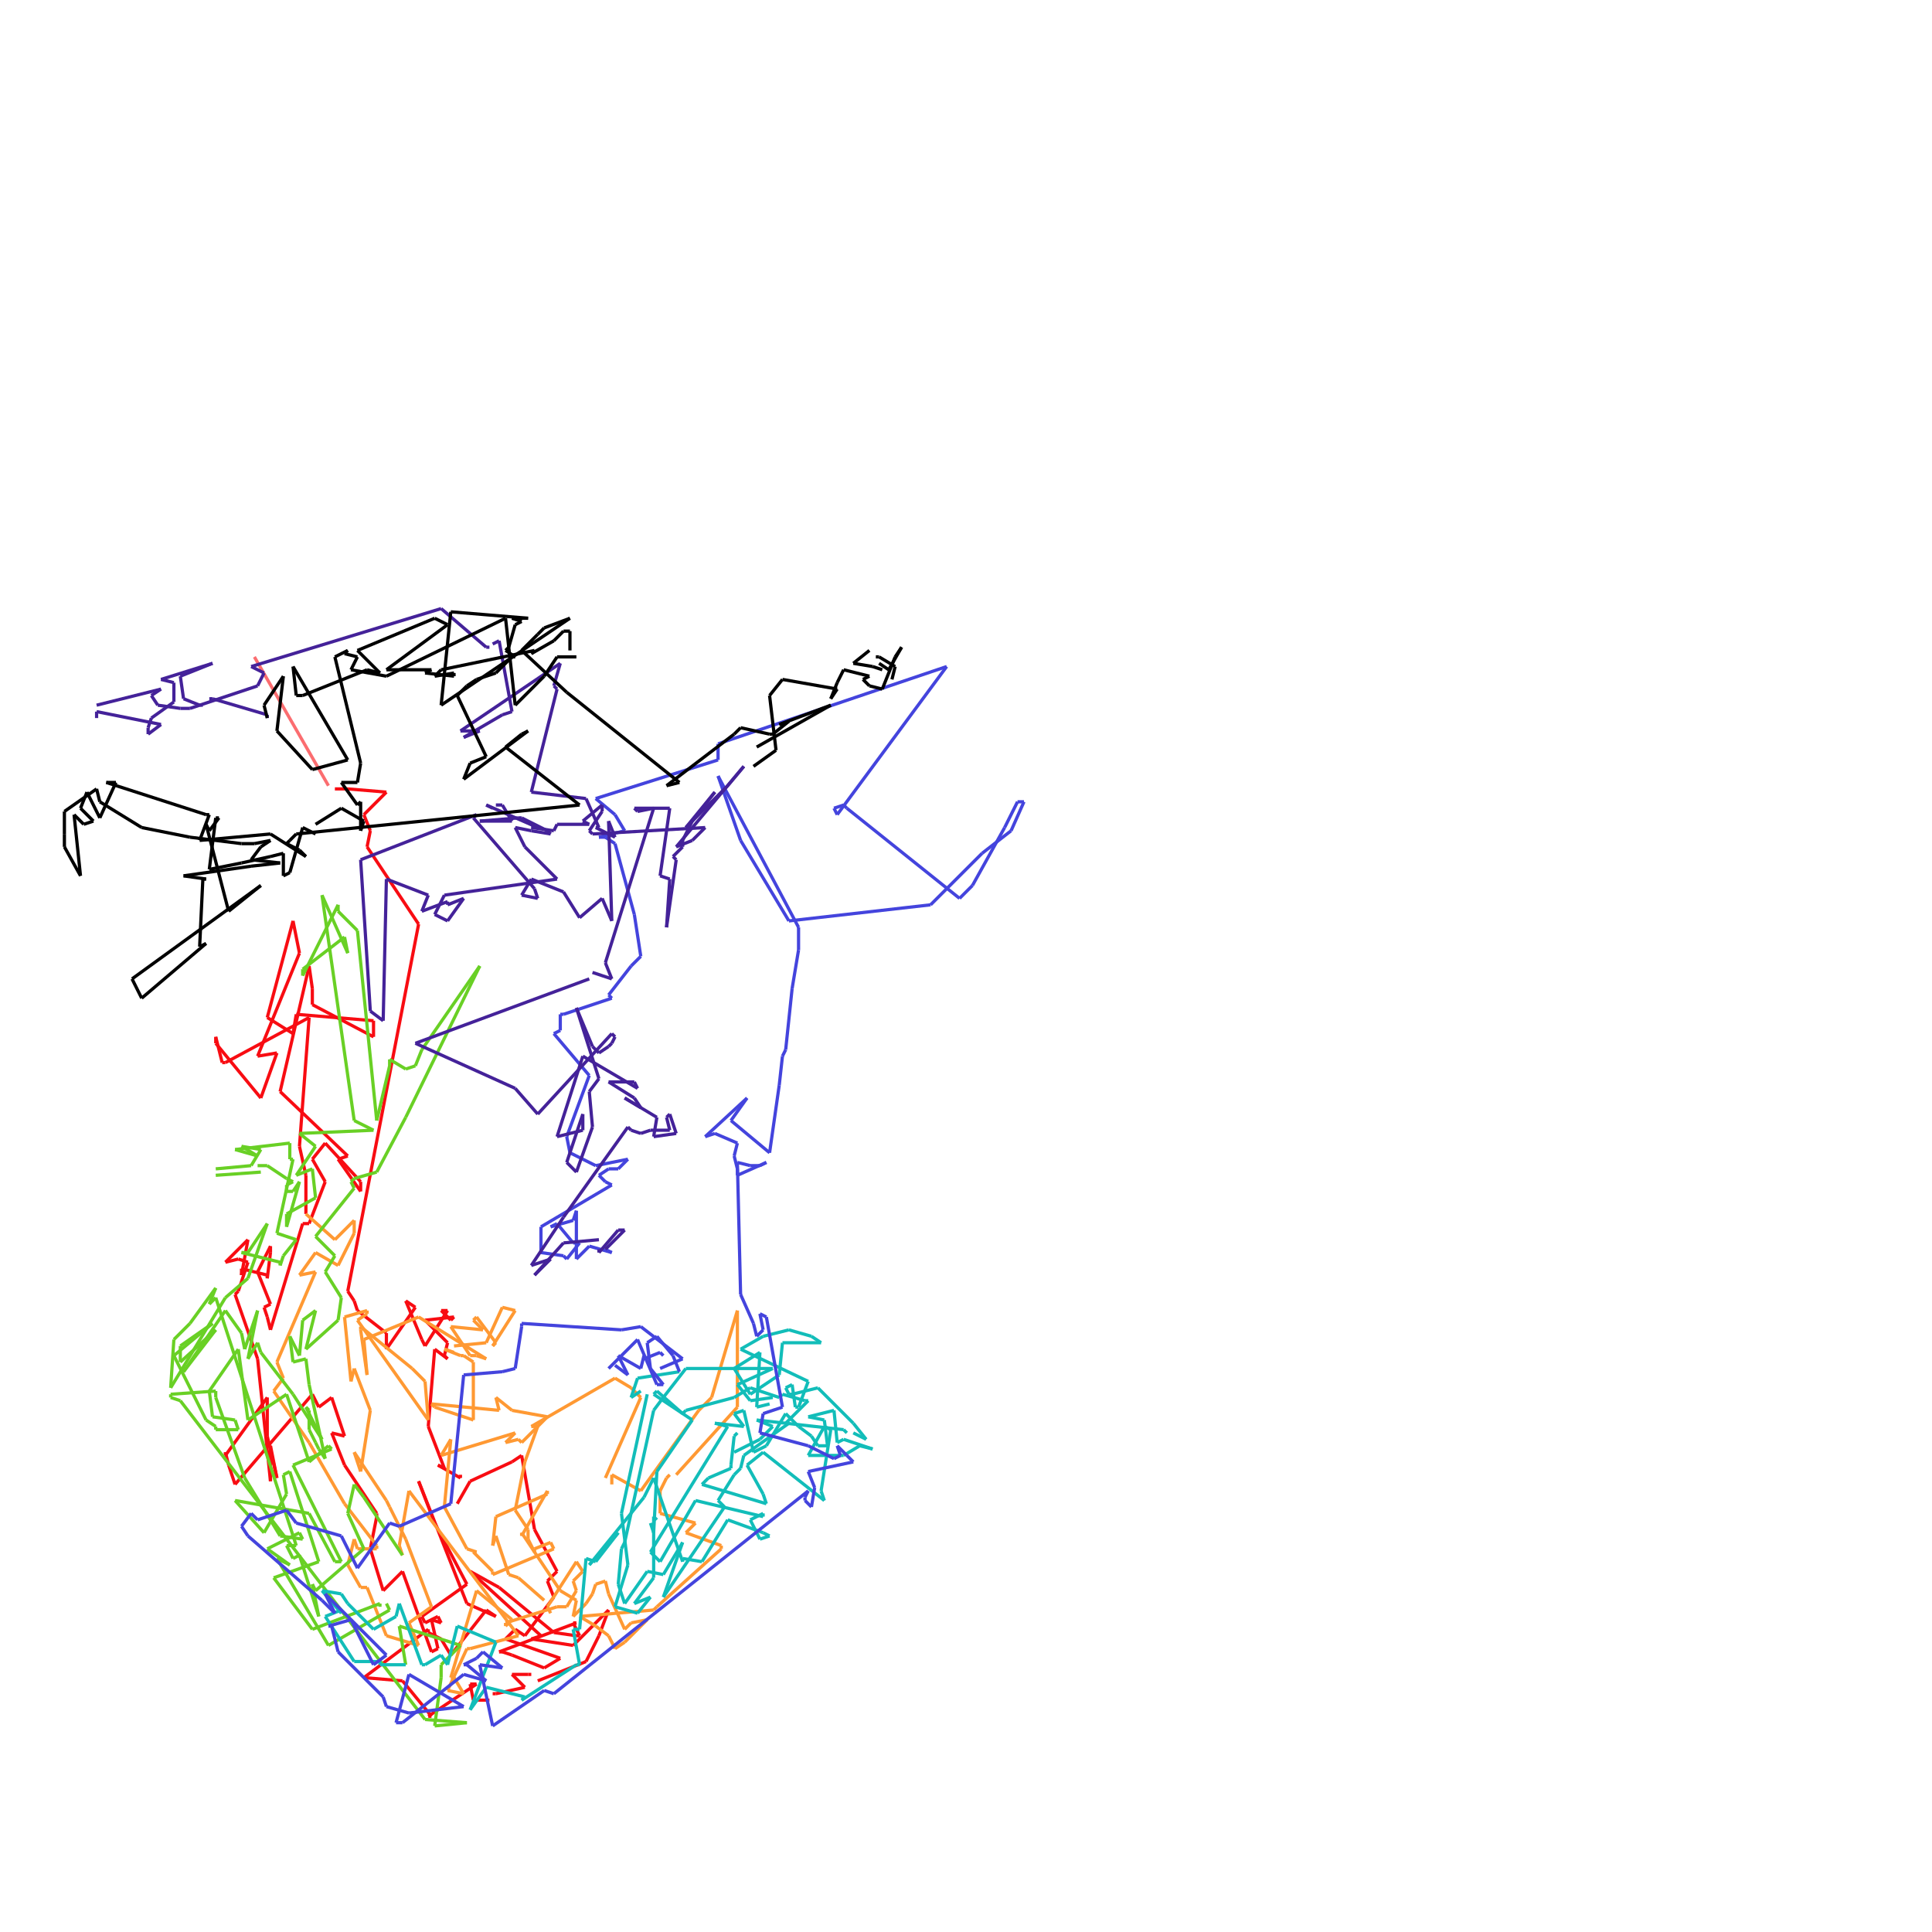 <svg xmlns="http://www.w3.org/2000/svg" width="600" height="600" version="1.1">
<line x1="79" y1="204" x2="102" y2="244" style="stroke:#f80c12;stroke-width:1" opacity="0.6"/>
<line x1="104" y1="245" x2="108" y2="245" style="stroke:#f80c12;stroke-width:1"/>
<line x1="108" y1="245" x2="120" y2="246" style="stroke:#f80c12;stroke-width:1"/>
<line x1="120" y1="246" x2="113" y2="253" style="stroke:#f80c12;stroke-width:1"/>
<line x1="113" y1="253" x2="115" y2="258" style="stroke:#f80c12;stroke-width:1"/>
<line x1="115" y1="258" x2="114" y2="263" style="stroke:#f80c12;stroke-width:1"/>
<line x1="114" y1="263" x2="130" y2="287" style="stroke:#f80c12;stroke-width:1"/>
<line x1="130" y1="287" x2="108" y2="401" style="stroke:#f80c12;stroke-width:1"/>
<line x1="108" y1="401" x2="110" y2="404" style="stroke:#f80c12;stroke-width:1"/>
<line x1="110" y1="404" x2="111" y2="407" style="stroke:#f80c12;stroke-width:1"/>
<line x1="111" y1="407" x2="120" y2="414" style="stroke:#f80c12;stroke-width:1"/>
<line x1="120" y1="414" x2="120" y2="419" style="stroke:#f80c12;stroke-width:1"/>
<line x1="120" y1="419" x2="129" y2="406" style="stroke:#f80c12;stroke-width:1"/>
<line x1="129" y1="406" x2="126" y2="404" style="stroke:#f80c12;stroke-width:1"/>
<line x1="126" y1="404" x2="131" y2="416" style="stroke:#f80c12;stroke-width:1"/>
<line x1="131" y1="416" x2="132" y2="418" style="stroke:#f80c12;stroke-width:1"/>
<line x1="132" y1="418" x2="139" y2="407" style="stroke:#f80c12;stroke-width:1"/>
<line x1="139" y1="407" x2="137" y2="407" style="stroke:#f80c12;stroke-width:1"/>
<line x1="137" y1="407" x2="140" y2="410" style="stroke:#f80c12;stroke-width:1"/>
<line x1="140" y1="410" x2="141" y2="409" style="stroke:#f80c12;stroke-width:1"/>
<line x1="141" y1="409" x2="132" y2="410" style="stroke:#f80c12;stroke-width:1"/>
<line x1="132" y1="410" x2="139" y2="417" style="stroke:#f80c12;stroke-width:1"/>
<line x1="139" y1="417" x2="138" y2="421" style="stroke:#f80c12;stroke-width:1"/>
<line x1="138" y1="421" x2="139" y2="422" style="stroke:#f80c12;stroke-width:1"/>
<line x1="139" y1="422" x2="135" y2="419" style="stroke:#f80c12;stroke-width:1"/>
<line x1="135" y1="419" x2="133" y2="443" style="stroke:#f80c12;stroke-width:1"/>
<line x1="133" y1="443" x2="138" y2="456" style="stroke:#f80c12;stroke-width:1"/>
<line x1="138" y1="456" x2="136" y2="455" style="stroke:#f80c12;stroke-width:1"/>
<line x1="136" y1="455" x2="143" y2="459" style="stroke:#f80c12;stroke-width:1"/>
<line x1="143" y1="459" x2="143" y2="458" style="stroke:#f80c12;stroke-width:1"/>
<line x1="142" y1="467" x2="146" y2="460" style="stroke:#f80c12;stroke-width:1"/>
<line x1="146" y1="460" x2="159" y2="454" style="stroke:#f80c12;stroke-width:1"/>
<line x1="159" y1="454" x2="162" y2="452" style="stroke:#f80c12;stroke-width:1"/>
<line x1="162" y1="452" x2="166" y2="475" style="stroke:#f80c12;stroke-width:1"/>
<line x1="166" y1="475" x2="173" y2="488" style="stroke:#f80c12;stroke-width:1"/>
<line x1="173" y1="488" x2="170" y2="491" style="stroke:#f80c12;stroke-width:1"/>
<line x1="170" y1="491" x2="172" y2="496" style="stroke:#f80c12;stroke-width:1"/>
<line x1="172" y1="496" x2="163" y2="508" style="stroke:#f80c12;stroke-width:1"/>
<line x1="163" y1="508" x2="160" y2="506" style="stroke:#f80c12;stroke-width:1"/>
<line x1="160" y1="506" x2="157" y2="509" style="stroke:#f80c12;stroke-width:1"/>
<line x1="157" y1="509" x2="174" y2="515" style="stroke:#f80c12;stroke-width:1"/>
<line x1="174" y1="515" x2="169" y2="518" style="stroke:#f80c12;stroke-width:1"/>
<line x1="169" y1="518" x2="159" y2="514" style="stroke:#f80c12;stroke-width:1"/>
<line x1="159" y1="514" x2="156" y2="513" style="stroke:#f80c12;stroke-width:1"/>
<line x1="156" y1="513" x2="155" y2="513" style="stroke:#f80c12;stroke-width:1"/>
<line x1="155" y1="513" x2="179" y2="504" style="stroke:#f80c12;stroke-width:1"/>
<line x1="179" y1="504" x2="178" y2="504" style="stroke:#f80c12;stroke-width:1"/>
<line x1="178" y1="504" x2="180" y2="508" style="stroke:#f80c12;stroke-width:1"/>
<line x1="180" y1="508" x2="179" y2="508" style="stroke:#f80c12;stroke-width:1"/>
<line x1="179" y1="508" x2="172" y2="507" style="stroke:#f80c12;stroke-width:1"/>
<line x1="172" y1="507" x2="155" y2="493" style="stroke:#f80c12;stroke-width:1"/>
<line x1="155" y1="493" x2="146" y2="488" style="stroke:#f80c12;stroke-width:1"/>
<line x1="146" y1="488" x2="168" y2="508" style="stroke:#f80c12;stroke-width:1"/>
<line x1="168" y1="508" x2="165" y2="509" style="stroke:#f80c12;stroke-width:1"/>
<line x1="165" y1="509" x2="178" y2="511" style="stroke:#f80c12;stroke-width:1"/>
<line x1="178" y1="511" x2="189" y2="500" style="stroke:#f80c12;stroke-width:1"/>
<line x1="189" y1="500" x2="186" y2="508" style="stroke:#f80c12;stroke-width:1"/>
<line x1="186" y1="508" x2="182" y2="516" style="stroke:#f80c12;stroke-width:1"/>
<line x1="182" y1="516" x2="167" y2="522" style="stroke:#f80c12;stroke-width:1"/>
<line x1="165" y1="520" x2="164" y2="520" style="stroke:#f80c12;stroke-width:1"/>
<line x1="164" y1="520" x2="159" y2="520" style="stroke:#f80c12;stroke-width:1"/>
<line x1="159" y1="520" x2="163" y2="524" style="stroke:#f80c12;stroke-width:1"/>
<line x1="163" y1="524" x2="154" y2="526" style="stroke:#f80c12;stroke-width:1"/>
<line x1="154" y1="526" x2="153" y2="526" style="stroke:#f80c12;stroke-width:1"/>
<line x1="152" y1="528" x2="147" y2="528" style="stroke:#f80c12;stroke-width:1"/>
<line x1="147" y1="528" x2="146" y2="523" style="stroke:#f80c12;stroke-width:1"/>
<line x1="146" y1="523" x2="148" y2="523" style="stroke:#f80c12;stroke-width:1"/>
<line x1="148" y1="523" x2="133" y2="533" style="stroke:#f80c12;stroke-width:1"/>
<line x1="133" y1="533" x2="134" y2="533" style="stroke:#f80c12;stroke-width:1"/>
<line x1="134" y1="533" x2="125" y2="522" style="stroke:#f80c12;stroke-width:1"/>
<line x1="125" y1="522" x2="113" y2="521" style="stroke:#f80c12;stroke-width:1"/>
<line x1="113" y1="521" x2="133" y2="506" style="stroke:#f80c12;stroke-width:1"/>
<line x1="133" y1="506" x2="133" y2="507" style="stroke:#f80c12;stroke-width:1"/>
<line x1="133" y1="507" x2="137" y2="509" style="stroke:#f80c12;stroke-width:1"/>
<line x1="137" y1="509" x2="140" y2="514" style="stroke:#f80c12;stroke-width:1"/>
<line x1="140" y1="514" x2="151" y2="500" style="stroke:#f80c12;stroke-width:1"/>
<line x1="151" y1="500" x2="154" y2="502" style="stroke:#f80c12;stroke-width:1"/>
<line x1="154" y1="502" x2="145" y2="498" style="stroke:#f80c12;stroke-width:1"/>
<line x1="145" y1="498" x2="130" y2="460" style="stroke:#f80c12;stroke-width:1"/>
<line x1="130" y1="460" x2="135" y2="473" style="stroke:#f80c12;stroke-width:1"/>
<line x1="135" y1="473" x2="145" y2="492" style="stroke:#f80c12;stroke-width:1"/>
<line x1="145" y1="492" x2="131" y2="502" style="stroke:#f80c12;stroke-width:1"/>
<line x1="131" y1="502" x2="132" y2="504" style="stroke:#f80c12;stroke-width:1"/>
<line x1="132" y1="504" x2="136" y2="502" style="stroke:#f80c12;stroke-width:1"/>
<line x1="136" y1="502" x2="137" y2="504" style="stroke:#f80c12;stroke-width:1"/>
<line x1="137" y1="504" x2="134" y2="503" style="stroke:#f80c12;stroke-width:1"/>
<line x1="134" y1="503" x2="136" y2="512" style="stroke:#f80c12;stroke-width:1"/>
<line x1="136" y1="512" x2="134" y2="513" style="stroke:#f80c12;stroke-width:1"/>
<line x1="134" y1="513" x2="125" y2="488" style="stroke:#f80c12;stroke-width:1"/>
<line x1="125" y1="488" x2="119" y2="494" style="stroke:#f80c12;stroke-width:1"/>
<line x1="119" y1="494" x2="115" y2="481" style="stroke:#f80c12;stroke-width:1"/>
<line x1="115" y1="481" x2="117" y2="471" style="stroke:#f80c12;stroke-width:1"/>
<line x1="117" y1="471" x2="117" y2="470" style="stroke:#f80c12;stroke-width:1"/>
<line x1="117" y1="470" x2="107" y2="455" style="stroke:#f80c12;stroke-width:1"/>
<line x1="107" y1="455" x2="103" y2="445" style="stroke:#f80c12;stroke-width:1"/>
<line x1="103" y1="445" x2="107" y2="446" style="stroke:#f80c12;stroke-width:1"/>
<line x1="107" y1="446" x2="103" y2="434" style="stroke:#f80c12;stroke-width:1"/>
<line x1="103" y1="434" x2="99" y2="437" style="stroke:#f80c12;stroke-width:1"/>
<line x1="99" y1="437" x2="97" y2="433" style="stroke:#f80c12;stroke-width:1"/>
<line x1="97" y1="433" x2="73" y2="461" style="stroke:#f80c12;stroke-width:1"/>
<line x1="73" y1="461" x2="71" y2="455" style="stroke:#f80c12;stroke-width:1"/>
<line x1="71" y1="455" x2="70" y2="451" style="stroke:#f80c12;stroke-width:1"/>
<line x1="70" y1="451" x2="70" y2="452" style="stroke:#f80c12;stroke-width:1"/>
<line x1="70" y1="452" x2="83" y2="434" style="stroke:#f80c12;stroke-width:1"/>
<line x1="83" y1="434" x2="83" y2="446" style="stroke:#f80c12;stroke-width:1"/>
<line x1="83" y1="446" x2="86" y2="459" style="stroke:#f80c12;stroke-width:1"/>
<line x1="86" y1="459" x2="84" y2="449" style="stroke:#f80c12;stroke-width:1"/>
<line x1="84" y1="449" x2="84" y2="460" style="stroke:#f80c12;stroke-width:1"/>
<line x1="84" y1="460" x2="80" y2="422" style="stroke:#f80c12;stroke-width:1"/>
<line x1="80" y1="422" x2="73" y2="402" style="stroke:#f80c12;stroke-width:1"/>
<line x1="73" y1="402" x2="74" y2="401" style="stroke:#f80c12;stroke-width:1"/>
<line x1="74" y1="401" x2="77" y2="392" style="stroke:#f80c12;stroke-width:1"/>
<line x1="77" y1="392" x2="74" y2="391" style="stroke:#f80c12;stroke-width:1"/>
<line x1="74" y1="391" x2="70" y2="392" style="stroke:#f80c12;stroke-width:1"/>
<line x1="70" y1="392" x2="77" y2="385" style="stroke:#f80c12;stroke-width:1"/>
<line x1="77" y1="385" x2="75" y2="396" style="stroke:#f80c12;stroke-width:1"/>
<line x1="75" y1="396" x2="75" y2="394" style="stroke:#f80c12;stroke-width:1"/>
<line x1="75" y1="394" x2="83" y2="396" style="stroke:#f80c12;stroke-width:1"/>
<line x1="83" y1="396" x2="83" y2="397" style="stroke:#f80c12;stroke-width:1"/>
<line x1="83" y1="397" x2="84" y2="389" style="stroke:#f80c12;stroke-width:1"/>
<line x1="84" y1="389" x2="84" y2="387" style="stroke:#f80c12;stroke-width:1"/>
<line x1="84" y1="387" x2="80" y2="395" style="stroke:#f80c12;stroke-width:1"/>
<line x1="80" y1="395" x2="84" y2="405" style="stroke:#f80c12;stroke-width:1"/>
<line x1="84" y1="405" x2="82" y2="406" style="stroke:#f80c12;stroke-width:1"/>
<line x1="82" y1="406" x2="83" y2="409" style="stroke:#f80c12;stroke-width:1"/>
<line x1="83" y1="409" x2="84" y2="413" style="stroke:#f80c12;stroke-width:1"/>
<line x1="84" y1="413" x2="94" y2="380" style="stroke:#f80c12;stroke-width:1"/>
<line x1="94" y1="380" x2="96" y2="380" style="stroke:#f80c12;stroke-width:1"/>
<line x1="96" y1="380" x2="101" y2="367" style="stroke:#f80c12;stroke-width:1"/>
<line x1="101" y1="367" x2="97" y2="360" style="stroke:#f80c12;stroke-width:1"/>
<line x1="97" y1="360" x2="101" y2="355" style="stroke:#f80c12;stroke-width:1"/>
<line x1="101" y1="355" x2="112" y2="367" style="stroke:#f80c12;stroke-width:1"/>
<line x1="112" y1="367" x2="112" y2="370" style="stroke:#f80c12;stroke-width:1"/>
<line x1="112" y1="370" x2="105" y2="360" style="stroke:#f80c12;stroke-width:1"/>
<line x1="105" y1="360" x2="108" y2="359" style="stroke:#f80c12;stroke-width:1"/>
<line x1="108" y1="359" x2="87" y2="339" style="stroke:#f80c12;stroke-width:1"/>
<line x1="87" y1="339" x2="96" y2="300" style="stroke:#f80c12;stroke-width:1"/>
<line x1="96" y1="300" x2="97" y2="307" style="stroke:#f80c12;stroke-width:1"/>
<line x1="97" y1="307" x2="97" y2="312" style="stroke:#f80c12;stroke-width:1"/>
<line x1="97" y1="312" x2="116" y2="322" style="stroke:#f80c12;stroke-width:1"/>
<line x1="116" y1="322" x2="116" y2="317" style="stroke:#f80c12;stroke-width:1"/>
<line x1="116" y1="317" x2="92" y2="315" style="stroke:#f80c12;stroke-width:1"/>
<line x1="92" y1="315" x2="91" y2="321" style="stroke:#f80c12;stroke-width:1"/>
<line x1="91" y1="321" x2="83" y2="316" style="stroke:#f80c12;stroke-width:1"/>
<line x1="83" y1="316" x2="91" y2="286" style="stroke:#f80c12;stroke-width:1"/>
<line x1="91" y1="286" x2="93" y2="296" style="stroke:#f80c12;stroke-width:1"/>
<line x1="93" y1="296" x2="80" y2="328" style="stroke:#f80c12;stroke-width:1"/>
<line x1="80" y1="328" x2="86" y2="327" style="stroke:#f80c12;stroke-width:1"/>
<line x1="86" y1="327" x2="81" y2="341" style="stroke:#f80c12;stroke-width:1"/>
<line x1="81" y1="341" x2="67" y2="324" style="stroke:#f80c12;stroke-width:1"/>
<line x1="67" y1="324" x2="67" y2="322" style="stroke:#f80c12;stroke-width:1"/>
<line x1="67" y1="322" x2="69" y2="330" style="stroke:#f80c12;stroke-width:1"/>
<line x1="69" y1="330" x2="70" y2="330" style="stroke:#f80c12;stroke-width:1"/>
<line x1="70" y1="330" x2="96" y2="316" style="stroke:#f80c12;stroke-width:1"/>
<line x1="96" y1="316" x2="93" y2="356" style="stroke:#f80c12;stroke-width:1"/>
<line x1="93" y1="356" x2="95" y2="365" style="stroke:#f80c12;stroke-width:1"/>
<line x1="95" y1="365" x2="95" y2="377" style="stroke:#f80c12;stroke-width:1"/>
<line x1="95" y1="377" x2="104" y2="385" style="stroke:#ff9933;stroke-width:1"/>
<line x1="104" y1="385" x2="110" y2="379" style="stroke:#ff9933;stroke-width:1"/>
<line x1="110" y1="379" x2="110" y2="383" style="stroke:#ff9933;stroke-width:1"/>
<line x1="110" y1="383" x2="105" y2="393" style="stroke:#ff9933;stroke-width:1"/>
<line x1="105" y1="393" x2="98" y2="389" style="stroke:#ff9933;stroke-width:1"/>
<line x1="98" y1="389" x2="93" y2="396" style="stroke:#ff9933;stroke-width:1"/>
<line x1="93" y1="396" x2="98" y2="395" style="stroke:#ff9933;stroke-width:1"/>
<line x1="98" y1="395" x2="86" y2="423" style="stroke:#ff9933;stroke-width:1"/>
<line x1="86" y1="423" x2="88" y2="428" style="stroke:#ff9933;stroke-width:1"/>
<line x1="88" y1="428" x2="85" y2="432" style="stroke:#ff9933;stroke-width:1"/>
<line x1="85" y1="432" x2="96" y2="448" style="stroke:#ff9933;stroke-width:1"/>
<line x1="96" y1="448" x2="107" y2="467" style="stroke:#ff9933;stroke-width:1"/>
<line x1="107" y1="467" x2="117" y2="480" style="stroke:#ff9933;stroke-width:1"/>
<line x1="117" y1="480" x2="117" y2="481" style="stroke:#ff9933;stroke-width:1"/>
<line x1="117" y1="481" x2="111" y2="481" style="stroke:#ff9933;stroke-width:1"/>
<line x1="111" y1="481" x2="110" y2="478" style="stroke:#ff9933;stroke-width:1"/>
<line x1="110" y1="478" x2="108" y2="486" style="stroke:#ff9933;stroke-width:1"/>
<line x1="108" y1="486" x2="112" y2="493" style="stroke:#ff9933;stroke-width:1"/>
<line x1="112" y1="493" x2="114" y2="493" style="stroke:#ff9933;stroke-width:1"/>
<line x1="114" y1="493" x2="120" y2="508" style="stroke:#ff9933;stroke-width:1"/>
<line x1="120" y1="508" x2="130" y2="511" style="stroke:#ff9933;stroke-width:1"/>
<line x1="130" y1="511" x2="127" y2="504" style="stroke:#ff9933;stroke-width:1"/>
<line x1="127" y1="504" x2="134" y2="499" style="stroke:#ff9933;stroke-width:1"/>
<line x1="134" y1="499" x2="126" y2="478" style="stroke:#ff9933;stroke-width:1"/>
<line x1="126" y1="478" x2="121" y2="468" style="stroke:#ff9933;stroke-width:1"/>
<line x1="121" y1="468" x2="120" y2="466" style="stroke:#ff9933;stroke-width:1"/>
<line x1="120" y1="466" x2="110" y2="451" style="stroke:#ff9933;stroke-width:1"/>
<line x1="110" y1="451" x2="112" y2="457" style="stroke:#ff9933;stroke-width:1"/>
<line x1="112" y1="457" x2="115" y2="438" style="stroke:#ff9933;stroke-width:1"/>
<line x1="115" y1="438" x2="110" y2="425" style="stroke:#ff9933;stroke-width:1"/>
<line x1="110" y1="425" x2="109" y2="429" style="stroke:#ff9933;stroke-width:1"/>
<line x1="109" y1="429" x2="107" y2="409" style="stroke:#ff9933;stroke-width:1"/>
<line x1="107" y1="409" x2="114" y2="407" style="stroke:#ff9933;stroke-width:1"/>
<line x1="114" y1="407" x2="114" y2="408" style="stroke:#ff9933;stroke-width:1"/>
<line x1="114" y1="408" x2="111" y2="410" style="stroke:#ff9933;stroke-width:1"/>
<line x1="111" y1="410" x2="133" y2="441" style="stroke:#ff9933;stroke-width:1"/>
<line x1="133" y1="441" x2="132" y2="429" style="stroke:#ff9933;stroke-width:1"/>
<line x1="132" y1="429" x2="128" y2="425" style="stroke:#ff9933;stroke-width:1"/>
<line x1="128" y1="425" x2="112" y2="412" style="stroke:#ff9933;stroke-width:1"/>
<line x1="112" y1="412" x2="112" y2="413" style="stroke:#ff9933;stroke-width:1"/>
<line x1="112" y1="413" x2="114" y2="427" style="stroke:#ff9933;stroke-width:1"/>
<line x1="114" y1="427" x2="113" y2="416" style="stroke:#ff9933;stroke-width:1"/>
<line x1="113" y1="416" x2="130" y2="409" style="stroke:#ff9933;stroke-width:1"/>
<line x1="130" y1="409" x2="151" y2="422" style="stroke:#ff9933;stroke-width:1"/>
<line x1="151" y1="422" x2="148" y2="421" style="stroke:#ff9933;stroke-width:1"/>
<line x1="148" y1="421" x2="146" y2="421" style="stroke:#ff9933;stroke-width:1"/>
<line x1="146" y1="421" x2="140" y2="412" style="stroke:#ff9933;stroke-width:1"/>
<line x1="140" y1="412" x2="150" y2="413" style="stroke:#ff9933;stroke-width:1"/>
<line x1="150" y1="413" x2="147" y2="410" style="stroke:#ff9933;stroke-width:1"/>
<line x1="147" y1="410" x2="148" y2="409" style="stroke:#ff9933;stroke-width:1"/>
<line x1="148" y1="409" x2="154" y2="417" style="stroke:#ff9933;stroke-width:1"/>
<line x1="154" y1="417" x2="153" y2="418" style="stroke:#ff9933;stroke-width:1"/>
<line x1="153" y1="418" x2="160" y2="407" style="stroke:#ff9933;stroke-width:1"/>
<line x1="160" y1="407" x2="156" y2="406" style="stroke:#ff9933;stroke-width:1"/>
<line x1="156" y1="406" x2="151" y2="417" style="stroke:#ff9933;stroke-width:1"/>
<line x1="151" y1="417" x2="141" y2="418" style="stroke:#ff9933;stroke-width:1"/>
<line x1="141" y1="420" x2="138" y2="419" style="stroke:#ff9933;stroke-width:1"/>
<line x1="138" y1="419" x2="143" y2="421" style="stroke:#ff9933;stroke-width:1"/>
<line x1="143" y1="421" x2="144" y2="421" style="stroke:#ff9933;stroke-width:1"/>
<line x1="144" y1="421" x2="147" y2="423" style="stroke:#ff9933;stroke-width:1"/>
<line x1="147" y1="423" x2="147" y2="441" style="stroke:#ff9933;stroke-width:1"/>
<line x1="147" y1="441" x2="135" y2="437" style="stroke:#ff9933;stroke-width:1"/>
<line x1="135" y1="437" x2="134" y2="436" style="stroke:#ff9933;stroke-width:1"/>
<line x1="134" y1="436" x2="155" y2="438" style="stroke:#ff9933;stroke-width:1"/>
<line x1="155" y1="438" x2="154" y2="434" style="stroke:#ff9933;stroke-width:1"/>
<line x1="154" y1="434" x2="159" y2="438" style="stroke:#ff9933;stroke-width:1"/>
<line x1="159" y1="438" x2="170" y2="440" style="stroke:#ff9933;stroke-width:1"/>
<line x1="170" y1="440" x2="162" y2="448" style="stroke:#ff9933;stroke-width:1"/>
<line x1="162" y1="448" x2="161" y2="447" style="stroke:#ff9933;stroke-width:1"/>
<line x1="161" y1="447" x2="157" y2="448" style="stroke:#ff9933;stroke-width:1"/>
<line x1="157" y1="448" x2="160" y2="445" style="stroke:#ff9933;stroke-width:1"/>
<line x1="160" y1="445" x2="137" y2="452" style="stroke:#ff9933;stroke-width:1"/>
<line x1="137" y1="452" x2="140" y2="447" style="stroke:#ff9933;stroke-width:1"/>
<line x1="140" y1="447" x2="138" y2="468" style="stroke:#ff9933;stroke-width:1"/>
<line x1="138" y1="468" x2="145" y2="481" style="stroke:#ff9933;stroke-width:1"/>
<line x1="145" y1="481" x2="148" y2="482" style="stroke:#ff9933;stroke-width:1"/>
<line x1="148" y1="482" x2="147" y2="482" style="stroke:#ff9933;stroke-width:1"/>
<line x1="147" y1="482" x2="153" y2="488" style="stroke:#ff9933;stroke-width:1"/>
<line x1="153" y1="488" x2="153" y2="489" style="stroke:#ff9933;stroke-width:1"/>
<line x1="153" y1="489" x2="172" y2="481" style="stroke:#ff9933;stroke-width:1"/>
<line x1="172" y1="481" x2="171" y2="479" style="stroke:#ff9933;stroke-width:1"/>
<line x1="171" y1="479" x2="166" y2="481" style="stroke:#ff9933;stroke-width:1"/>
<line x1="166" y1="481" x2="166" y2="482" style="stroke:#ff9933;stroke-width:1"/>
<line x1="166" y1="482" x2="164" y2="478" style="stroke:#ff9933;stroke-width:1"/>
<line x1="164" y1="478" x2="164" y2="475" style="stroke:#ff9933;stroke-width:1"/>
<line x1="164" y1="475" x2="160" y2="469" style="stroke:#ff9933;stroke-width:1"/>
<line x1="160" y1="469" x2="163" y2="454" style="stroke:#ff9933;stroke-width:1"/>
<line x1="163" y1="454" x2="167" y2="443" style="stroke:#ff9933;stroke-width:1"/>
<line x1="167" y1="443" x2="165" y2="443" style="stroke:#ff9933;stroke-width:1"/>
<line x1="165" y1="443" x2="191" y2="428" style="stroke:#ff9933;stroke-width:1"/>
<line x1="191" y1="428" x2="196" y2="431" style="stroke:#ff9933;stroke-width:1"/>
<line x1="196" y1="431" x2="199" y2="434" style="stroke:#ff9933;stroke-width:1"/>
<line x1="199" y1="434" x2="188" y2="459" style="stroke:#ff9933;stroke-width:1"/>
<line x1="190" y1="461" x2="190" y2="458" style="stroke:#ff9933;stroke-width:1"/>
<line x1="190" y1="458" x2="199" y2="463" style="stroke:#ff9933;stroke-width:1"/>
<line x1="199" y1="463" x2="217" y2="438" style="stroke:#ff9933;stroke-width:1"/>
<line x1="217" y1="438" x2="221" y2="434" style="stroke:#ff9933;stroke-width:1"/>
<line x1="221" y1="434" x2="229" y2="407" style="stroke:#ff9933;stroke-width:1"/>
<line x1="229" y1="407" x2="229" y2="437" style="stroke:#ff9933;stroke-width:1"/>
<line x1="229" y1="437" x2="210" y2="458" style="stroke:#ff9933;stroke-width:1"/>
<line x1="208" y1="458" x2="207" y2="459" style="stroke:#ff9933;stroke-width:1"/>
<line x1="207" y1="459" x2="205" y2="463" style="stroke:#ff9933;stroke-width:1"/>
<line x1="205" y1="463" x2="205" y2="470" style="stroke:#ff9933;stroke-width:1"/>
<line x1="205" y1="470" x2="216" y2="473" style="stroke:#ff9933;stroke-width:1"/>
<line x1="216" y1="473" x2="213" y2="476" style="stroke:#ff9933;stroke-width:1"/>
<line x1="213" y1="476" x2="224" y2="480" style="stroke:#ff9933;stroke-width:1"/>
<line x1="224" y1="480" x2="224" y2="481" style="stroke:#ff9933;stroke-width:1"/>
<line x1="224" y1="481" x2="204" y2="499" style="stroke:#ff9933;stroke-width:1"/>
<line x1="204" y1="499" x2="203" y2="500" style="stroke:#ff9933;stroke-width:1"/>
<line x1="203" y1="500" x2="180" y2="502" style="stroke:#ff9933;stroke-width:1"/>
<line x1="180" y1="502" x2="185" y2="505" style="stroke:#ff9933;stroke-width:1"/>
<line x1="185" y1="505" x2="189" y2="508" style="stroke:#ff9933;stroke-width:1"/>
<line x1="189" y1="508" x2="191" y2="512" style="stroke:#ff9933;stroke-width:1"/>
<line x1="191" y1="512" x2="194" y2="510" style="stroke:#ff9933;stroke-width:1"/>
<line x1="194" y1="510" x2="201" y2="503" style="stroke:#ff9933;stroke-width:1"/>
<line x1="201" y1="503" x2="196" y2="504" style="stroke:#ff9933;stroke-width:1"/>
<line x1="196" y1="504" x2="194" y2="506" style="stroke:#ff9933;stroke-width:1"/>
<line x1="194" y1="506" x2="189" y2="495" style="stroke:#ff9933;stroke-width:1"/>
<line x1="189" y1="495" x2="188" y2="491" style="stroke:#ff9933;stroke-width:1"/>
<line x1="188" y1="491" x2="185" y2="492" style="stroke:#ff9933;stroke-width:1"/>
<line x1="185" y1="492" x2="184" y2="495" style="stroke:#ff9933;stroke-width:1"/>
<line x1="184" y1="495" x2="182" y2="498" style="stroke:#ff9933;stroke-width:1"/>
<line x1="182" y1="498" x2="178" y2="502" style="stroke:#ff9933;stroke-width:1"/>
<line x1="178" y1="502" x2="179" y2="497" style="stroke:#ff9933;stroke-width:1"/>
<line x1="179" y1="497" x2="174" y2="494" style="stroke:#ff9933;stroke-width:1"/>
<line x1="174" y1="494" x2="162" y2="476" style="stroke:#ff9933;stroke-width:1"/>
<line x1="162" y1="476" x2="162" y2="477" style="stroke:#ff9933;stroke-width:1"/>
<line x1="162" y1="477" x2="170" y2="463" style="stroke:#ff9933;stroke-width:1"/>
<line x1="170" y1="463" x2="170" y2="464" style="stroke:#ff9933;stroke-width:1"/>
<line x1="170" y1="464" x2="154" y2="471" style="stroke:#ff9933;stroke-width:1"/>
<line x1="154" y1="471" x2="153" y2="480" style="stroke:#ff9933;stroke-width:1"/>
<line x1="153" y1="480" x2="154" y2="477" style="stroke:#ff9933;stroke-width:1"/>
<line x1="154" y1="477" x2="158" y2="489" style="stroke:#ff9933;stroke-width:1"/>
<line x1="158" y1="489" x2="161" y2="490" style="stroke:#ff9933;stroke-width:1"/>
<line x1="161" y1="490" x2="169" y2="497" style="stroke:#ff9933;stroke-width:1"/>
<line x1="171" y1="501" x2="170" y2="499" style="stroke:#ff9933;stroke-width:1"/>
<line x1="170" y1="499" x2="179" y2="485" style="stroke:#ff9933;stroke-width:1"/>
<line x1="179" y1="485" x2="181" y2="488" style="stroke:#ff9933;stroke-width:1"/>
<line x1="181" y1="488" x2="178" y2="491" style="stroke:#ff9933;stroke-width:1"/>
<line x1="178" y1="491" x2="179" y2="494" style="stroke:#ff9933;stroke-width:1"/>
<line x1="179" y1="494" x2="176" y2="499" style="stroke:#ff9933;stroke-width:1"/>
<line x1="176" y1="499" x2="173" y2="499" style="stroke:#ff9933;stroke-width:1"/>
<line x1="173" y1="499" x2="157" y2="504" style="stroke:#ff9933;stroke-width:1"/>
<line x1="157" y1="504" x2="157" y2="505" style="stroke:#ff9933;stroke-width:1"/>
<line x1="157" y1="505" x2="159" y2="503" style="stroke:#ff9933;stroke-width:1"/>
<line x1="159" y1="503" x2="148" y2="494" style="stroke:#ff9933;stroke-width:1"/>
<line x1="148" y1="494" x2="140" y2="521" style="stroke:#ff9933;stroke-width:1"/>
<line x1="140" y1="521" x2="141" y2="521" style="stroke:#ff9933;stroke-width:1"/>
<line x1="141" y1="521" x2="144" y2="526" style="stroke:#ff9933;stroke-width:1"/>
<line x1="144" y1="526" x2="139" y2="525" style="stroke:#ff9933;stroke-width:1"/>
<line x1="139" y1="525" x2="145" y2="512" style="stroke:#ff9933;stroke-width:1"/>
<line x1="145" y1="512" x2="146" y2="512" style="stroke:#ff9933;stroke-width:1"/>
<line x1="146" y1="512" x2="161" y2="508" style="stroke:#ff9933;stroke-width:1"/>
<line x1="161" y1="508" x2="127" y2="463" style="stroke:#ff9933;stroke-width:1"/>
<line x1="127" y1="463" x2="124" y2="480" style="stroke:#ff9933;stroke-width:1"/>
<line x1="124" y1="480" x2="125" y2="483" style="stroke:#ff9933;stroke-width:1"/>
<line x1="125" y1="483" x2="113" y2="465" style="stroke:#69d025;stroke-width:1"/>
<line x1="113" y1="465" x2="110" y2="461" style="stroke:#69d025;stroke-width:1"/>
<line x1="110" y1="461" x2="108" y2="470" style="stroke:#69d025;stroke-width:1"/>
<line x1="108" y1="470" x2="113" y2="481" style="stroke:#69d025;stroke-width:1"/>
<line x1="113" y1="481" x2="98" y2="494" style="stroke:#69d025;stroke-width:1"/>
<line x1="98" y1="494" x2="97" y2="492" style="stroke:#69d025;stroke-width:1"/>
<line x1="97" y1="492" x2="99" y2="502" style="stroke:#69d025;stroke-width:1"/>
<line x1="99" y1="502" x2="93" y2="483" style="stroke:#69d025;stroke-width:1"/>
<line x1="93" y1="483" x2="91" y2="484" style="stroke:#69d025;stroke-width:1"/>
<line x1="91" y1="484" x2="89" y2="480" style="stroke:#69d025;stroke-width:1"/>
<line x1="89" y1="480" x2="92" y2="480" style="stroke:#69d025;stroke-width:1"/>
<line x1="92" y1="480" x2="67" y2="403" style="stroke:#69d025;stroke-width:1"/>
<line x1="67" y1="403" x2="65" y2="405" style="stroke:#69d025;stroke-width:1"/>
<line x1="65" y1="405" x2="67" y2="400" style="stroke:#69d025;stroke-width:1"/>
<line x1="67" y1="400" x2="59" y2="411" style="stroke:#69d025;stroke-width:1"/>
<line x1="59" y1="411" x2="54" y2="416" style="stroke:#69d025;stroke-width:1"/>
<line x1="54" y1="416" x2="53" y2="431" style="stroke:#69d025;stroke-width:1"/>
<line x1="53" y1="431" x2="70" y2="403" style="stroke:#69d025;stroke-width:1"/>
<line x1="70" y1="403" x2="77" y2="397" style="stroke:#69d025;stroke-width:1"/>
<line x1="77" y1="397" x2="83" y2="380" style="stroke:#69d025;stroke-width:1"/>
<line x1="83" y1="380" x2="77" y2="389" style="stroke:#69d025;stroke-width:1"/>
<line x1="77" y1="389" x2="75" y2="389" style="stroke:#69d025;stroke-width:1"/>
<line x1="75" y1="389" x2="87" y2="392" style="stroke:#69d025;stroke-width:1"/>
<line x1="87" y1="392" x2="87" y2="393" style="stroke:#69d025;stroke-width:1"/>
<line x1="87" y1="393" x2="88" y2="390" style="stroke:#69d025;stroke-width:1"/>
<line x1="88" y1="390" x2="92" y2="385" style="stroke:#69d025;stroke-width:1"/>
<line x1="92" y1="385" x2="86" y2="383" style="stroke:#69d025;stroke-width:1"/>
<line x1="86" y1="383" x2="91" y2="360" style="stroke:#69d025;stroke-width:1"/>
<line x1="91" y1="360" x2="90" y2="360" style="stroke:#69d025;stroke-width:1"/>
<line x1="90" y1="360" x2="90" y2="355" style="stroke:#69d025;stroke-width:1"/>
<line x1="90" y1="355" x2="73" y2="357" style="stroke:#69d025;stroke-width:1"/>
<line x1="73" y1="357" x2="80" y2="359" style="stroke:#69d025;stroke-width:1"/>
<line x1="80" y1="359" x2="75" y2="356" style="stroke:#69d025;stroke-width:1"/>
<line x1="75" y1="356" x2="81" y2="357" style="stroke:#69d025;stroke-width:1"/>
<line x1="81" y1="357" x2="78" y2="362" style="stroke:#69d025;stroke-width:1"/>
<line x1="78" y1="362" x2="67" y2="363" style="stroke:#69d025;stroke-width:1"/>
<line x1="67" y1="365" x2="81" y2="364" style="stroke:#69d025;stroke-width:1"/>
<line x1="80" y1="362" x2="83" y2="362" style="stroke:#69d025;stroke-width:1"/>
<line x1="83" y1="362" x2="89" y2="366" style="stroke:#69d025;stroke-width:1"/>
<line x1="89" y1="366" x2="91" y2="367" style="stroke:#69d025;stroke-width:1"/>
<line x1="91" y1="367" x2="89" y2="368" style="stroke:#69d025;stroke-width:1"/>
<line x1="89" y1="368" x2="89" y2="370" style="stroke:#69d025;stroke-width:1"/>
<line x1="89" y1="370" x2="91" y2="370" style="stroke:#69d025;stroke-width:1"/>
<line x1="91" y1="370" x2="93" y2="367" style="stroke:#69d025;stroke-width:1"/>
<line x1="93" y1="367" x2="89" y2="381" style="stroke:#69d025;stroke-width:1"/>
<line x1="89" y1="381" x2="89" y2="377" style="stroke:#69d025;stroke-width:1"/>
<line x1="89" y1="377" x2="98" y2="372" style="stroke:#69d025;stroke-width:1"/>
<line x1="98" y1="372" x2="97" y2="363" style="stroke:#69d025;stroke-width:1"/>
<line x1="97" y1="363" x2="92" y2="365" style="stroke:#69d025;stroke-width:1"/>
<line x1="92" y1="365" x2="98" y2="356" style="stroke:#69d025;stroke-width:1"/>
<line x1="98" y1="356" x2="93" y2="352" style="stroke:#69d025;stroke-width:1"/>
<line x1="93" y1="352" x2="116" y2="351" style="stroke:#69d025;stroke-width:1"/>
<line x1="116" y1="351" x2="110" y2="348" style="stroke:#69d025;stroke-width:1"/>
<line x1="110" y1="348" x2="100" y2="278" style="stroke:#69d025;stroke-width:1"/>
<line x1="100" y1="278" x2="108" y2="296" style="stroke:#69d025;stroke-width:1"/>
<line x1="108" y1="296" x2="107" y2="291" style="stroke:#69d025;stroke-width:1"/>
<line x1="107" y1="291" x2="94" y2="301" style="stroke:#69d025;stroke-width:1"/>
<line x1="94" y1="301" x2="94" y2="303" style="stroke:#69d025;stroke-width:1"/>
<line x1="94" y1="303" x2="105" y2="281" style="stroke:#69d025;stroke-width:1"/>
<line x1="105" y1="281" x2="105" y2="283" style="stroke:#69d025;stroke-width:1"/>
<line x1="105" y1="283" x2="111" y2="289" style="stroke:#69d025;stroke-width:1"/>
<line x1="111" y1="289" x2="117" y2="348" style="stroke:#69d025;stroke-width:1"/>
<line x1="117" y1="348" x2="121" y2="331" style="stroke:#69d025;stroke-width:1"/>
<line x1="121" y1="331" x2="121" y2="329" style="stroke:#69d025;stroke-width:1"/>
<line x1="121" y1="329" x2="126" y2="332" style="stroke:#69d025;stroke-width:1"/>
<line x1="126" y1="332" x2="129" y2="331" style="stroke:#69d025;stroke-width:1"/>
<line x1="129" y1="331" x2="131" y2="326" style="stroke:#69d025;stroke-width:1"/>
<line x1="131" y1="326" x2="149" y2="300" style="stroke:#69d025;stroke-width:1"/>
<line x1="149" y1="300" x2="126" y2="347" style="stroke:#69d025;stroke-width:1"/>
<line x1="126" y1="347" x2="117" y2="364" style="stroke:#69d025;stroke-width:1"/>
<line x1="117" y1="364" x2="110" y2="366" style="stroke:#69d025;stroke-width:1"/>
<line x1="110" y1="366" x2="109" y2="367" style="stroke:#69d025;stroke-width:1"/>
<line x1="109" y1="367" x2="110" y2="369" style="stroke:#69d025;stroke-width:1"/>
<line x1="110" y1="369" x2="98" y2="384" style="stroke:#69d025;stroke-width:1"/>
<line x1="98" y1="384" x2="104" y2="390" style="stroke:#69d025;stroke-width:1"/>
<line x1="104" y1="390" x2="101" y2="395" style="stroke:#69d025;stroke-width:1"/>
<line x1="101" y1="395" x2="106" y2="403" style="stroke:#69d025;stroke-width:1"/>
<line x1="106" y1="403" x2="105" y2="410" style="stroke:#69d025;stroke-width:1"/>
<line x1="105" y1="410" x2="95" y2="419" style="stroke:#69d025;stroke-width:1"/>
<line x1="95" y1="419" x2="98" y2="407" style="stroke:#69d025;stroke-width:1"/>
<line x1="98" y1="407" x2="94" y2="410" style="stroke:#69d025;stroke-width:1"/>
<line x1="94" y1="410" x2="93" y2="421" style="stroke:#69d025;stroke-width:1"/>
<line x1="93" y1="421" x2="90" y2="415" style="stroke:#69d025;stroke-width:1"/>
<line x1="90" y1="415" x2="91" y2="423" style="stroke:#69d025;stroke-width:1"/>
<line x1="91" y1="423" x2="95" y2="422" style="stroke:#69d025;stroke-width:1"/>
<line x1="95" y1="422" x2="96" y2="430" style="stroke:#69d025;stroke-width:1"/>
<line x1="96" y1="430" x2="101" y2="453" style="stroke:#69d025;stroke-width:1"/>
<line x1="101" y1="453" x2="99" y2="450" style="stroke:#69d025;stroke-width:1"/>
<line x1="99" y1="450" x2="98" y2="448" style="stroke:#69d025;stroke-width:1"/>
<line x1="98" y1="448" x2="96" y2="444" style="stroke:#69d025;stroke-width:1"/>
<line x1="96" y1="444" x2="96" y2="438" style="stroke:#69d025;stroke-width:1"/>
<line x1="96" y1="438" x2="95" y2="437" style="stroke:#69d025;stroke-width:1"/>
<line x1="95" y1="437" x2="100" y2="447" style="stroke:#69d025;stroke-width:1"/>
<line x1="100" y1="447" x2="91" y2="433" style="stroke:#69d025;stroke-width:1"/>
<line x1="91" y1="433" x2="81" y2="420" style="stroke:#69d025;stroke-width:1"/>
<line x1="81" y1="420" x2="80" y2="417" style="stroke:#69d025;stroke-width:1"/>
<line x1="80" y1="417" x2="77" y2="422" style="stroke:#69d025;stroke-width:1"/>
<line x1="77" y1="422" x2="80" y2="407" style="stroke:#69d025;stroke-width:1"/>
<line x1="80" y1="407" x2="76" y2="419" style="stroke:#69d025;stroke-width:1"/>
<line x1="76" y1="419" x2="75" y2="414" style="stroke:#69d025;stroke-width:1"/>
<line x1="75" y1="414" x2="70" y2="407" style="stroke:#69d025;stroke-width:1"/>
<line x1="70" y1="407" x2="57" y2="426" style="stroke:#69d025;stroke-width:1"/>
<line x1="57" y1="426" x2="67" y2="413" style="stroke:#69d025;stroke-width:1"/>
<line x1="67" y1="413" x2="56" y2="423" style="stroke:#69d025;stroke-width:1"/>
<line x1="56" y1="423" x2="56" y2="418" style="stroke:#69d025;stroke-width:1"/>
<line x1="56" y1="418" x2="66" y2="411" style="stroke:#69d025;stroke-width:1"/>
<line x1="66" y1="411" x2="54" y2="421" style="stroke:#69d025;stroke-width:1"/>
<line x1="54" y1="421" x2="64" y2="441" style="stroke:#69d025;stroke-width:1"/>
<line x1="64" y1="441" x2="67" y2="443" style="stroke:#69d025;stroke-width:1"/>
<line x1="67" y1="443" x2="67" y2="444" style="stroke:#69d025;stroke-width:1"/>
<line x1="67" y1="444" x2="74" y2="444" style="stroke:#69d025;stroke-width:1"/>
<line x1="74" y1="444" x2="73" y2="441" style="stroke:#69d025;stroke-width:1"/>
<line x1="73" y1="441" x2="66" y2="440" style="stroke:#69d025;stroke-width:1"/>
<line x1="66" y1="440" x2="65" y2="432" style="stroke:#69d025;stroke-width:1"/>
<line x1="65" y1="432" x2="74" y2="419" style="stroke:#69d025;stroke-width:1"/>
<line x1="74" y1="419" x2="77" y2="441" style="stroke:#69d025;stroke-width:1"/>
<line x1="77" y1="441" x2="89" y2="433" style="stroke:#69d025;stroke-width:1"/>
<line x1="89" y1="433" x2="96" y2="454" style="stroke:#69d025;stroke-width:1"/>
<line x1="96" y1="454" x2="102" y2="449" style="stroke:#69d025;stroke-width:1"/>
<line x1="102" y1="449" x2="103" y2="450" style="stroke:#69d025;stroke-width:1"/>
<line x1="103" y1="450" x2="91" y2="455" style="stroke:#69d025;stroke-width:1"/>
<line x1="91" y1="455" x2="106" y2="485" style="stroke:#69d025;stroke-width:1"/>
<line x1="106" y1="485" x2="104" y2="485" style="stroke:#69d025;stroke-width:1"/>
<line x1="104" y1="485" x2="96" y2="470" style="stroke:#69d025;stroke-width:1"/>
<line x1="96" y1="470" x2="73" y2="466" style="stroke:#69d025;stroke-width:1"/>
<line x1="73" y1="466" x2="82" y2="476" style="stroke:#69d025;stroke-width:1"/>
<line x1="82" y1="476" x2="89" y2="464" style="stroke:#69d025;stroke-width:1"/>
<line x1="89" y1="464" x2="88" y2="458" style="stroke:#69d025;stroke-width:1"/>
<line x1="88" y1="458" x2="90" y2="457" style="stroke:#69d025;stroke-width:1"/>
<line x1="90" y1="457" x2="99" y2="485" style="stroke:#69d025;stroke-width:1"/>
<line x1="99" y1="485" x2="85" y2="490" style="stroke:#69d025;stroke-width:1"/>
<line x1="85" y1="490" x2="97" y2="506" style="stroke:#69d025;stroke-width:1"/>
<line x1="97" y1="506" x2="118" y2="498" style="stroke:#69d025;stroke-width:1"/>
<line x1="118" y1="498" x2="118" y2="499" style="stroke:#69d025;stroke-width:1"/>
<line x1="120" y1="498" x2="121" y2="500" style="stroke:#69d025;stroke-width:1"/>
<line x1="121" y1="500" x2="102" y2="511" style="stroke:#69d025;stroke-width:1"/>
<line x1="102" y1="511" x2="86" y2="484" style="stroke:#69d025;stroke-width:1"/>
<line x1="86" y1="484" x2="90" y2="486" style="stroke:#69d025;stroke-width:1"/>
<line x1="90" y1="486" x2="83" y2="481" style="stroke:#69d025;stroke-width:1"/>
<line x1="83" y1="481" x2="93" y2="476" style="stroke:#69d025;stroke-width:1"/>
<line x1="93" y1="476" x2="94" y2="478" style="stroke:#69d025;stroke-width:1"/>
<line x1="94" y1="478" x2="87" y2="477" style="stroke:#69d025;stroke-width:1"/>
<line x1="87" y1="477" x2="76" y2="459" style="stroke:#69d025;stroke-width:1"/>
<line x1="76" y1="459" x2="67" y2="434" style="stroke:#69d025;stroke-width:1"/>
<line x1="67" y1="434" x2="67" y2="432" style="stroke:#69d025;stroke-width:1"/>
<line x1="67" y1="432" x2="53" y2="433" style="stroke:#69d025;stroke-width:1"/>
<line x1="53" y1="433" x2="53" y2="434" style="stroke:#69d025;stroke-width:1"/>
<line x1="53" y1="434" x2="56" y2="435" style="stroke:#69d025;stroke-width:1"/>
<line x1="56" y1="435" x2="132" y2="534" style="stroke:#69d025;stroke-width:1"/>
<line x1="132" y1="534" x2="145" y2="535" style="stroke:#69d025;stroke-width:1"/>
<line x1="145" y1="535" x2="135" y2="536" style="stroke:#69d025;stroke-width:1"/>
<line x1="135" y1="536" x2="137" y2="521" style="stroke:#69d025;stroke-width:1"/>
<line x1="137" y1="521" x2="137" y2="517" style="stroke:#69d025;stroke-width:1"/>
<line x1="137" y1="517" x2="143" y2="511" style="stroke:#69d025;stroke-width:1"/>
<line x1="143" y1="511" x2="140" y2="510" style="stroke:#69d025;stroke-width:1"/>
<line x1="140" y1="510" x2="124" y2="505" style="stroke:#69d025;stroke-width:1"/>
<line x1="124" y1="505" x2="126" y2="517" style="stroke:#69d025;stroke-width:1"/>
<line x1="126" y1="517" x2="118" y2="517" style="stroke:#12bdb9;stroke-width:1"/>
<line x1="118" y1="517" x2="118" y2="516" style="stroke:#12bdb9;stroke-width:1"/>
<line x1="118" y1="516" x2="110" y2="516" style="stroke:#12bdb9;stroke-width:1"/>
<line x1="110" y1="516" x2="101" y2="502" style="stroke:#12bdb9;stroke-width:1"/>
<line x1="101" y1="502" x2="106" y2="500" style="stroke:#12bdb9;stroke-width:1"/>
<line x1="106" y1="500" x2="106" y2="501" style="stroke:#12bdb9;stroke-width:1"/>
<line x1="106" y1="501" x2="100" y2="494" style="stroke:#12bdb9;stroke-width:1"/>
<line x1="100" y1="494" x2="106" y2="495" style="stroke:#12bdb9;stroke-width:1"/>
<line x1="106" y1="495" x2="108" y2="498" style="stroke:#12bdb9;stroke-width:1"/>
<line x1="108" y1="498" x2="116" y2="506" style="stroke:#12bdb9;stroke-width:1"/>
<line x1="116" y1="506" x2="123" y2="502" style="stroke:#12bdb9;stroke-width:1"/>
<line x1="123" y1="502" x2="124" y2="498" style="stroke:#12bdb9;stroke-width:1"/>
<line x1="124" y1="498" x2="131" y2="517" style="stroke:#12bdb9;stroke-width:1"/>
<line x1="131" y1="517" x2="132" y2="517" style="stroke:#12bdb9;stroke-width:1"/>
<line x1="132" y1="517" x2="137" y2="514" style="stroke:#12bdb9;stroke-width:1"/>
<line x1="137" y1="514" x2="139" y2="517" style="stroke:#12bdb9;stroke-width:1"/>
<line x1="139" y1="517" x2="142" y2="505" style="stroke:#12bdb9;stroke-width:1"/>
<line x1="142" y1="505" x2="154" y2="510" style="stroke:#12bdb9;stroke-width:1"/>
<line x1="154" y1="510" x2="146" y2="531" style="stroke:#12bdb9;stroke-width:1"/>
<line x1="146" y1="531" x2="151" y2="524" style="stroke:#12bdb9;stroke-width:1"/>
<line x1="151" y1="524" x2="163" y2="527" style="stroke:#12bdb9;stroke-width:1"/>
<line x1="163" y1="527" x2="162" y2="528" style="stroke:#12bdb9;stroke-width:1"/>
<line x1="162" y1="528" x2="179" y2="517" style="stroke:#12bdb9;stroke-width:1"/>
<line x1="179" y1="517" x2="180" y2="517" style="stroke:#12bdb9;stroke-width:1"/>
<line x1="180" y1="517" x2="178" y2="506" style="stroke:#12bdb9;stroke-width:1"/>
<line x1="178" y1="506" x2="180" y2="506" style="stroke:#12bdb9;stroke-width:1"/>
<line x1="180" y1="506" x2="182" y2="484" style="stroke:#12bdb9;stroke-width:1"/>
<line x1="182" y1="484" x2="185" y2="485" style="stroke:#12bdb9;stroke-width:1"/>
<line x1="185" y1="485" x2="192" y2="476" style="stroke:#12bdb9;stroke-width:1"/>
<line x1="192" y1="476" x2="183" y2="486" style="stroke:#12bdb9;stroke-width:1"/>
<line x1="183" y1="486" x2="200" y2="465" style="stroke:#12bdb9;stroke-width:1"/>
<line x1="200" y1="465" x2="203" y2="459" style="stroke:#12bdb9;stroke-width:1"/>
<line x1="203" y1="459" x2="212" y2="485" style="stroke:#12bdb9;stroke-width:1"/>
<line x1="212" y1="485" x2="212" y2="484" style="stroke:#12bdb9;stroke-width:1"/>
<line x1="212" y1="484" x2="218" y2="485" style="stroke:#12bdb9;stroke-width:1"/>
<line x1="218" y1="485" x2="226" y2="472" style="stroke:#12bdb9;stroke-width:1"/>
<line x1="226" y1="472" x2="237" y2="476" style="stroke:#12bdb9;stroke-width:1"/>
<line x1="237" y1="476" x2="239" y2="477" style="stroke:#12bdb9;stroke-width:1"/>
<line x1="239" y1="477" x2="236" y2="478" style="stroke:#12bdb9;stroke-width:1"/>
<line x1="236" y1="478" x2="233" y2="472" style="stroke:#12bdb9;stroke-width:1"/>
<line x1="233" y1="472" x2="237" y2="470" style="stroke:#12bdb9;stroke-width:1"/>
<line x1="237" y1="470" x2="237" y2="471" style="stroke:#12bdb9;stroke-width:1"/>
<line x1="237" y1="471" x2="216" y2="466" style="stroke:#12bdb9;stroke-width:1"/>
<line x1="216" y1="466" x2="205" y2="485" style="stroke:#12bdb9;stroke-width:1"/>
<line x1="205" y1="485" x2="202" y2="482" style="stroke:#12bdb9;stroke-width:1"/>
<line x1="202" y1="482" x2="226" y2="443" style="stroke:#12bdb9;stroke-width:1"/>
<line x1="226" y1="443" x2="222" y2="442" style="stroke:#12bdb9;stroke-width:1"/>
<line x1="222" y1="442" x2="231" y2="443" style="stroke:#12bdb9;stroke-width:1"/>
<line x1="231" y1="443" x2="228" y2="439" style="stroke:#12bdb9;stroke-width:1"/>
<line x1="228" y1="439" x2="231" y2="438" style="stroke:#12bdb9;stroke-width:1"/>
<line x1="231" y1="438" x2="234" y2="451" style="stroke:#12bdb9;stroke-width:1"/>
<line x1="234" y1="451" x2="238" y2="449" style="stroke:#12bdb9;stroke-width:1"/>
<line x1="238" y1="449" x2="244" y2="439" style="stroke:#12bdb9;stroke-width:1"/>
<line x1="244" y1="439" x2="248" y2="443" style="stroke:#12bdb9;stroke-width:1"/>
<line x1="248" y1="443" x2="252" y2="446" style="stroke:#12bdb9;stroke-width:1"/>
<line x1="252" y1="446" x2="254" y2="449" style="stroke:#12bdb9;stroke-width:1"/>
<line x1="254" y1="449" x2="257" y2="449" style="stroke:#12bdb9;stroke-width:1"/>
<line x1="257" y1="449" x2="256" y2="441" style="stroke:#12bdb9;stroke-width:1"/>
<line x1="256" y1="441" x2="251" y2="440" style="stroke:#12bdb9;stroke-width:1"/>
<line x1="251" y1="440" x2="259" y2="438" style="stroke:#12bdb9;stroke-width:1"/>
<line x1="259" y1="438" x2="260" y2="448" style="stroke:#12bdb9;stroke-width:1"/>
<line x1="260" y1="448" x2="262" y2="447" style="stroke:#12bdb9;stroke-width:1"/>
<line x1="262" y1="447" x2="271" y2="450" style="stroke:#12bdb9;stroke-width:1"/>
<line x1="271" y1="450" x2="267" y2="449" style="stroke:#12bdb9;stroke-width:1"/>
<line x1="267" y1="449" x2="262" y2="452" style="stroke:#12bdb9;stroke-width:1"/>
<line x1="262" y1="452" x2="251" y2="452" style="stroke:#12bdb9;stroke-width:1"/>
<line x1="251" y1="452" x2="256" y2="443" style="stroke:#12bdb9;stroke-width:1"/>
<line x1="256" y1="443" x2="258" y2="444" style="stroke:#12bdb9;stroke-width:1"/>
<line x1="258" y1="444" x2="255" y2="463" style="stroke:#12bdb9;stroke-width:1"/>
<line x1="255" y1="463" x2="256" y2="466" style="stroke:#12bdb9;stroke-width:1"/>
<line x1="256" y1="466" x2="237" y2="451" style="stroke:#12bdb9;stroke-width:1"/>
<line x1="237" y1="451" x2="232" y2="455" style="stroke:#12bdb9;stroke-width:1"/>
<line x1="232" y1="455" x2="237" y2="464" style="stroke:#12bdb9;stroke-width:1"/>
<line x1="237" y1="464" x2="238" y2="467" style="stroke:#12bdb9;stroke-width:1"/>
<line x1="238" y1="467" x2="218" y2="461" style="stroke:#12bdb9;stroke-width:1"/>
<line x1="218" y1="461" x2="220" y2="459" style="stroke:#12bdb9;stroke-width:1"/>
<line x1="220" y1="459" x2="227" y2="456" style="stroke:#12bdb9;stroke-width:1"/>
<line x1="227" y1="456" x2="227" y2="455" style="stroke:#12bdb9;stroke-width:1"/>
<line x1="227" y1="455" x2="228" y2="446" style="stroke:#12bdb9;stroke-width:1"/>
<line x1="228" y1="446" x2="229" y2="445" style="stroke:#12bdb9;stroke-width:1"/>
<line x1="228" y1="451" x2="236" y2="447" style="stroke:#12bdb9;stroke-width:1"/>
<line x1="236" y1="447" x2="240" y2="443" style="stroke:#12bdb9;stroke-width:1"/>
<line x1="240" y1="443" x2="235" y2="441" style="stroke:#12bdb9;stroke-width:1"/>
<line x1="235" y1="441" x2="262" y2="444" style="stroke:#12bdb9;stroke-width:1"/>
<line x1="262" y1="444" x2="263" y2="445" style="stroke:#12bdb9;stroke-width:1"/>
<line x1="265" y1="445" x2="269" y2="447" style="stroke:#12bdb9;stroke-width:1"/>
<line x1="269" y1="447" x2="265" y2="442" style="stroke:#12bdb9;stroke-width:1"/>
<line x1="265" y1="442" x2="254" y2="431" style="stroke:#12bdb9;stroke-width:1"/>
<line x1="254" y1="431" x2="246" y2="433" style="stroke:#12bdb9;stroke-width:1"/>
<line x1="246" y1="433" x2="245" y2="433" style="stroke:#12bdb9;stroke-width:1"/>
<line x1="245" y1="433" x2="244" y2="431" style="stroke:#12bdb9;stroke-width:1"/>
<line x1="244" y1="431" x2="246" y2="430" style="stroke:#12bdb9;stroke-width:1"/>
<line x1="246" y1="430" x2="247" y2="437" style="stroke:#12bdb9;stroke-width:1"/>
<line x1="247" y1="437" x2="248" y2="437" style="stroke:#12bdb9;stroke-width:1"/>
<line x1="248" y1="437" x2="251" y2="429" style="stroke:#12bdb9;stroke-width:1"/>
<line x1="251" y1="429" x2="230" y2="419" style="stroke:#12bdb9;stroke-width:1"/>
<line x1="230" y1="419" x2="237" y2="415" style="stroke:#12bdb9;stroke-width:1"/>
<line x1="237" y1="415" x2="245" y2="413" style="stroke:#12bdb9;stroke-width:1"/>
<line x1="245" y1="413" x2="252" y2="415" style="stroke:#12bdb9;stroke-width:1"/>
<line x1="252" y1="415" x2="255" y2="417" style="stroke:#12bdb9;stroke-width:1"/>
<line x1="255" y1="417" x2="246" y2="417" style="stroke:#12bdb9;stroke-width:1"/>
<line x1="246" y1="417" x2="243" y2="417" style="stroke:#12bdb9;stroke-width:1"/>
<line x1="243" y1="417" x2="242" y2="427" style="stroke:#12bdb9;stroke-width:1"/>
<line x1="242" y1="427" x2="233" y2="433" style="stroke:#12bdb9;stroke-width:1"/>
<line x1="233" y1="433" x2="228" y2="425" style="stroke:#12bdb9;stroke-width:1"/>
<line x1="228" y1="425" x2="236" y2="420" style="stroke:#12bdb9;stroke-width:1"/>
<line x1="236" y1="420" x2="235" y2="437" style="stroke:#12bdb9;stroke-width:1"/>
<line x1="235" y1="437" x2="239" y2="436" style="stroke:#12bdb9;stroke-width:1"/>
<line x1="240" y1="434" x2="233" y2="435" style="stroke:#12bdb9;stroke-width:1"/>
<line x1="233" y1="435" x2="229" y2="430" style="stroke:#12bdb9;stroke-width:1"/>
<line x1="229" y1="430" x2="240" y2="425" style="stroke:#12bdb9;stroke-width:1"/>
<line x1="240" y1="425" x2="213" y2="425" style="stroke:#12bdb9;stroke-width:1"/>
<line x1="213" y1="425" x2="206" y2="434" style="stroke:#12bdb9;stroke-width:1"/>
<line x1="206" y1="434" x2="203" y2="438" style="stroke:#12bdb9;stroke-width:1"/>
<line x1="203" y1="438" x2="194" y2="479" style="stroke:#12bdb9;stroke-width:1"/>
<line x1="194" y1="479" x2="193" y2="481" style="stroke:#12bdb9;stroke-width:1"/>
<line x1="193" y1="481" x2="192" y2="492" style="stroke:#12bdb9;stroke-width:1"/>
<line x1="192" y1="492" x2="194" y2="498" style="stroke:#12bdb9;stroke-width:1"/>
<line x1="194" y1="498" x2="201" y2="488" style="stroke:#12bdb9;stroke-width:1"/>
<line x1="201" y1="488" x2="206" y2="489" style="stroke:#12bdb9;stroke-width:1"/>
<line x1="206" y1="489" x2="212" y2="479" style="stroke:#12bdb9;stroke-width:1"/>
<line x1="212" y1="479" x2="206" y2="496" style="stroke:#12bdb9;stroke-width:1"/>
<line x1="206" y1="496" x2="225" y2="468" style="stroke:#12bdb9;stroke-width:1"/>
<line x1="225" y1="468" x2="223" y2="466" style="stroke:#12bdb9;stroke-width:1"/>
<line x1="223" y1="466" x2="228" y2="458" style="stroke:#12bdb9;stroke-width:1"/>
<line x1="228" y1="458" x2="230" y2="456" style="stroke:#12bdb9;stroke-width:1"/>
<line x1="230" y1="456" x2="231" y2="452" style="stroke:#12bdb9;stroke-width:1"/>
<line x1="231" y1="452" x2="245" y2="442" style="stroke:#12bdb9;stroke-width:1"/>
<line x1="245" y1="442" x2="244" y2="442" style="stroke:#12bdb9;stroke-width:1"/>
<line x1="244" y1="442" x2="251" y2="435" style="stroke:#12bdb9;stroke-width:1"/>
<line x1="251" y1="435" x2="250" y2="435" style="stroke:#12bdb9;stroke-width:1"/>
<line x1="250" y1="435" x2="243" y2="433" style="stroke:#12bdb9;stroke-width:1"/>
<line x1="243" y1="433" x2="242" y2="434" style="stroke:#12bdb9;stroke-width:1"/>
<line x1="242" y1="434" x2="233" y2="431" style="stroke:#12bdb9;stroke-width:1"/>
<line x1="233" y1="431" x2="228" y2="434" style="stroke:#12bdb9;stroke-width:1"/>
<line x1="228" y1="434" x2="213" y2="438" style="stroke:#12bdb9;stroke-width:1"/>
<line x1="213" y1="438" x2="212" y2="439" style="stroke:#12bdb9;stroke-width:1"/>
<line x1="212" y1="439" x2="204" y2="432" style="stroke:#12bdb9;stroke-width:1"/>
<line x1="204" y1="432" x2="203" y2="433" style="stroke:#12bdb9;stroke-width:1"/>
<line x1="203" y1="433" x2="215" y2="441" style="stroke:#12bdb9;stroke-width:1"/>
<line x1="215" y1="441" x2="204" y2="457" style="stroke:#12bdb9;stroke-width:1"/>
<line x1="204" y1="457" x2="203" y2="476" style="stroke:#12bdb9;stroke-width:1"/>
<line x1="203" y1="476" x2="202" y2="473" style="stroke:#12bdb9;stroke-width:1"/>
<line x1="204" y1="472" x2="203" y2="471" style="stroke:#12bdb9;stroke-width:1"/>
<line x1="203" y1="471" x2="203" y2="490" style="stroke:#12bdb9;stroke-width:1"/>
<line x1="203" y1="490" x2="197" y2="498" style="stroke:#12bdb9;stroke-width:1"/>
<line x1="197" y1="498" x2="202" y2="496" style="stroke:#12bdb9;stroke-width:1"/>
<line x1="202" y1="496" x2="198" y2="501" style="stroke:#12bdb9;stroke-width:1"/>
<line x1="198" y1="501" x2="191" y2="499" style="stroke:#12bdb9;stroke-width:1"/>
<line x1="191" y1="499" x2="195" y2="486" style="stroke:#12bdb9;stroke-width:1"/>
<line x1="195" y1="486" x2="193" y2="470" style="stroke:#12bdb9;stroke-width:1"/>
<line x1="193" y1="470" x2="201" y2="433" style="stroke:#12bdb9;stroke-width:1"/>
<line x1="199" y1="432" x2="196" y2="434" style="stroke:#12bdb9;stroke-width:1"/>
<line x1="196" y1="434" x2="198" y2="428" style="stroke:#12bdb9;stroke-width:1"/>
<line x1="198" y1="428" x2="211" y2="426" style="stroke:#12bdb9;stroke-width:1"/>
<line x1="211" y1="426" x2="209" y2="421" style="stroke:#4444dd;stroke-width:1"/>
<line x1="209" y1="421" x2="204" y2="415" style="stroke:#4444dd;stroke-width:1"/>
<line x1="204" y1="415" x2="201" y2="417" style="stroke:#4444dd;stroke-width:1"/>
<line x1="201" y1="417" x2="202" y2="425" style="stroke:#4444dd;stroke-width:1"/>
<line x1="202" y1="425" x2="206" y2="430" style="stroke:#4444dd;stroke-width:1"/>
<line x1="206" y1="430" x2="204" y2="430" style="stroke:#4444dd;stroke-width:1"/>
<line x1="204" y1="430" x2="198" y2="416" style="stroke:#4444dd;stroke-width:1"/>
<line x1="198" y1="416" x2="189" y2="425" style="stroke:#4444dd;stroke-width:1"/>
<line x1="191" y1="424" x2="195" y2="427" style="stroke:#4444dd;stroke-width:1"/>
<line x1="195" y1="427" x2="192" y2="421" style="stroke:#4444dd;stroke-width:1"/>
<line x1="192" y1="421" x2="199" y2="425" style="stroke:#4444dd;stroke-width:1"/>
<line x1="199" y1="425" x2="200" y2="421" style="stroke:#4444dd;stroke-width:1"/>
<line x1="200" y1="421" x2="200" y2="422" style="stroke:#4444dd;stroke-width:1"/>
<line x1="200" y1="422" x2="205" y2="420" style="stroke:#4444dd;stroke-width:1"/>
<line x1="205" y1="420" x2="206" y2="421" style="stroke:#4444dd;stroke-width:1"/>
<line x1="205" y1="425" x2="212" y2="422" style="stroke:#4444dd;stroke-width:1"/>
<line x1="212" y1="422" x2="199" y2="412" style="stroke:#4444dd;stroke-width:1"/>
<line x1="199" y1="412" x2="193" y2="413" style="stroke:#4444dd;stroke-width:1"/>
<line x1="193" y1="413" x2="162" y2="411" style="stroke:#4444dd;stroke-width:1"/>
<line x1="162" y1="411" x2="162" y2="412" style="stroke:#4444dd;stroke-width:1"/>
<line x1="162" y1="412" x2="160" y2="425" style="stroke:#4444dd;stroke-width:1"/>
<line x1="160" y1="425" x2="156" y2="426" style="stroke:#4444dd;stroke-width:1"/>
<line x1="156" y1="426" x2="144" y2="427" style="stroke:#4444dd;stroke-width:1"/>
<line x1="144" y1="427" x2="140" y2="467" style="stroke:#4444dd;stroke-width:1"/>
<line x1="140" y1="467" x2="124" y2="474" style="stroke:#4444dd;stroke-width:1"/>
<line x1="124" y1="474" x2="121" y2="473" style="stroke:#4444dd;stroke-width:1"/>
<line x1="121" y1="473" x2="111" y2="487" style="stroke:#4444dd;stroke-width:1"/>
<line x1="111" y1="487" x2="106" y2="477" style="stroke:#4444dd;stroke-width:1"/>
<line x1="106" y1="477" x2="92" y2="473" style="stroke:#4444dd;stroke-width:1"/>
<line x1="92" y1="473" x2="89" y2="469" style="stroke:#4444dd;stroke-width:1"/>
<line x1="89" y1="469" x2="80" y2="472" style="stroke:#4444dd;stroke-width:1"/>
<line x1="80" y1="472" x2="78" y2="470" style="stroke:#4444dd;stroke-width:1"/>
<line x1="78" y1="470" x2="75" y2="474" style="stroke:#4444dd;stroke-width:1"/>
<line x1="75" y1="474" x2="77" y2="477" style="stroke:#4444dd;stroke-width:1"/>
<line x1="77" y1="477" x2="100" y2="497" style="stroke:#4444dd;stroke-width:1"/>
<line x1="100" y1="497" x2="104" y2="501" style="stroke:#4444dd;stroke-width:1"/>
<line x1="104" y1="501" x2="101" y2="495" style="stroke:#4444dd;stroke-width:1"/>
<line x1="101" y1="495" x2="120" y2="514" style="stroke:#4444dd;stroke-width:1"/>
<line x1="120" y1="514" x2="116" y2="517" style="stroke:#4444dd;stroke-width:1"/>
<line x1="116" y1="517" x2="109" y2="503" style="stroke:#4444dd;stroke-width:1"/>
<line x1="109" y1="503" x2="102" y2="505" style="stroke:#4444dd;stroke-width:1"/>
<line x1="102" y1="505" x2="103" y2="505" style="stroke:#4444dd;stroke-width:1"/>
<line x1="103" y1="505" x2="105" y2="513" style="stroke:#4444dd;stroke-width:1"/>
<line x1="105" y1="513" x2="119" y2="527" style="stroke:#4444dd;stroke-width:1"/>
<line x1="119" y1="527" x2="120" y2="530" style="stroke:#4444dd;stroke-width:1"/>
<line x1="120" y1="530" x2="127" y2="532" style="stroke:#4444dd;stroke-width:1"/>
<line x1="127" y1="532" x2="144" y2="530" style="stroke:#4444dd;stroke-width:1"/>
<line x1="144" y1="530" x2="127" y2="520" style="stroke:#4444dd;stroke-width:1"/>
<line x1="127" y1="520" x2="123" y2="535" style="stroke:#4444dd;stroke-width:1"/>
<line x1="123" y1="535" x2="125" y2="535" style="stroke:#4444dd;stroke-width:1"/>
<line x1="125" y1="535" x2="144" y2="520" style="stroke:#4444dd;stroke-width:1"/>
<line x1="144" y1="520" x2="151" y2="522" style="stroke:#4444dd;stroke-width:1"/>
<line x1="151" y1="522" x2="145" y2="517" style="stroke:#4444dd;stroke-width:1"/>
<line x1="145" y1="517" x2="144" y2="517" style="stroke:#4444dd;stroke-width:1"/>
<line x1="144" y1="517" x2="148" y2="515" style="stroke:#4444dd;stroke-width:1"/>
<line x1="148" y1="515" x2="150" y2="513" style="stroke:#4444dd;stroke-width:1"/>
<line x1="150" y1="513" x2="156" y2="518" style="stroke:#4444dd;stroke-width:1"/>
<line x1="156" y1="518" x2="149" y2="517" style="stroke:#4444dd;stroke-width:1"/>
<line x1="149" y1="517" x2="153" y2="536" style="stroke:#4444dd;stroke-width:1"/>
<line x1="153" y1="536" x2="169" y2="525" style="stroke:#4444dd;stroke-width:1"/>
<line x1="169" y1="525" x2="172" y2="526" style="stroke:#4444dd;stroke-width:1"/>
<line x1="172" y1="526" x2="251" y2="463" style="stroke:#4444dd;stroke-width:1"/>
<line x1="251" y1="463" x2="250" y2="465" style="stroke:#4444dd;stroke-width:1"/>
<line x1="250" y1="465" x2="250" y2="466" style="stroke:#4444dd;stroke-width:1"/>
<line x1="250" y1="466" x2="252" y2="468" style="stroke:#4444dd;stroke-width:1"/>
<line x1="252" y1="468" x2="253" y2="462" style="stroke:#4444dd;stroke-width:1"/>
<line x1="253" y1="462" x2="251" y2="457" style="stroke:#4444dd;stroke-width:1"/>
<line x1="251" y1="457" x2="265" y2="454" style="stroke:#4444dd;stroke-width:1"/>
<line x1="265" y1="454" x2="263" y2="452" style="stroke:#4444dd;stroke-width:1"/>
<line x1="263" y1="452" x2="260" y2="449" style="stroke:#4444dd;stroke-width:1"/>
<line x1="260" y1="449" x2="261" y2="452" style="stroke:#4444dd;stroke-width:1"/>
<line x1="261" y1="452" x2="259" y2="453" style="stroke:#4444dd;stroke-width:1"/>
<line x1="259" y1="453" x2="251" y2="449" style="stroke:#4444dd;stroke-width:1"/>
<line x1="251" y1="449" x2="236" y2="445" style="stroke:#4444dd;stroke-width:1"/>
<line x1="236" y1="445" x2="237" y2="439" style="stroke:#4444dd;stroke-width:1"/>
<line x1="237" y1="439" x2="243" y2="437" style="stroke:#4444dd;stroke-width:1"/>
<line x1="243" y1="437" x2="238" y2="409" style="stroke:#4444dd;stroke-width:1"/>
<line x1="238" y1="409" x2="236" y2="408" style="stroke:#4444dd;stroke-width:1"/>
<line x1="236" y1="408" x2="237" y2="413" style="stroke:#4444dd;stroke-width:1"/>
<line x1="237" y1="413" x2="235" y2="415" style="stroke:#4444dd;stroke-width:1"/>
<line x1="235" y1="415" x2="234" y2="411" style="stroke:#4444dd;stroke-width:1"/>
<line x1="234" y1="411" x2="230" y2="402" style="stroke:#4444dd;stroke-width:1"/>
<line x1="230" y1="402" x2="229" y2="361" style="stroke:#4444dd;stroke-width:1"/>
<line x1="229" y1="361" x2="233" y2="362" style="stroke:#4444dd;stroke-width:1"/>
<line x1="233" y1="362" x2="236" y2="362" style="stroke:#4444dd;stroke-width:1"/>
<line x1="236" y1="362" x2="238" y2="361" style="stroke:#4444dd;stroke-width:1"/>
<line x1="238" y1="361" x2="229" y2="365" style="stroke:#4444dd;stroke-width:1"/>
<line x1="229" y1="365" x2="229" y2="363" style="stroke:#4444dd;stroke-width:1"/>
<line x1="229" y1="363" x2="228" y2="359" style="stroke:#4444dd;stroke-width:1"/>
<line x1="228" y1="359" x2="229" y2="355" style="stroke:#4444dd;stroke-width:1"/>
<line x1="229" y1="355" x2="222" y2="352" style="stroke:#4444dd;stroke-width:1"/>
<line x1="222" y1="352" x2="219" y2="353" style="stroke:#4444dd;stroke-width:1"/>
<line x1="219" y1="353" x2="232" y2="341" style="stroke:#4444dd;stroke-width:1"/>
<line x1="232" y1="341" x2="227" y2="348" style="stroke:#4444dd;stroke-width:1"/>
<line x1="227" y1="348" x2="239" y2="358" style="stroke:#4444dd;stroke-width:1"/>
<line x1="239" y1="358" x2="242" y2="337" style="stroke:#4444dd;stroke-width:1"/>
<line x1="242" y1="337" x2="243" y2="328" style="stroke:#4444dd;stroke-width:1"/>
<line x1="243" y1="328" x2="244" y2="326" style="stroke:#4444dd;stroke-width:1"/>
<line x1="244" y1="326" x2="246" y2="307" style="stroke:#4444dd;stroke-width:1"/>
<line x1="246" y1="307" x2="248" y2="295" style="stroke:#4444dd;stroke-width:1"/>
<line x1="248" y1="295" x2="248" y2="288" style="stroke:#4444dd;stroke-width:1"/>
<line x1="248" y1="288" x2="223" y2="241" style="stroke:#4444dd;stroke-width:1"/>
<line x1="223" y1="241" x2="230" y2="261" style="stroke:#4444dd;stroke-width:1"/>
<line x1="230" y1="261" x2="245" y2="286" style="stroke:#4444dd;stroke-width:1"/>
<line x1="245" y1="286" x2="289" y2="281" style="stroke:#4444dd;stroke-width:1"/>
<line x1="289" y1="281" x2="305" y2="265" style="stroke:#4444dd;stroke-width:1"/>
<line x1="305" y1="265" x2="314" y2="258" style="stroke:#4444dd;stroke-width:1"/>
<line x1="314" y1="258" x2="318" y2="249" style="stroke:#4444dd;stroke-width:1"/>
<line x1="318" y1="249" x2="316" y2="249" style="stroke:#4444dd;stroke-width:1"/>
<line x1="316" y1="249" x2="312" y2="257" style="stroke:#4444dd;stroke-width:1"/>
<line x1="312" y1="257" x2="302" y2="275" style="stroke:#4444dd;stroke-width:1"/>
<line x1="302" y1="275" x2="298" y2="279" style="stroke:#4444dd;stroke-width:1"/>
<line x1="298" y1="279" x2="263" y2="251" style="stroke:#4444dd;stroke-width:1"/>
<line x1="263" y1="251" x2="262" y2="250" style="stroke:#4444dd;stroke-width:1"/>
<line x1="262" y1="250" x2="259" y2="251" style="stroke:#4444dd;stroke-width:1"/>
<line x1="259" y1="251" x2="260" y2="253" style="stroke:#4444dd;stroke-width:1"/>
<line x1="260" y1="253" x2="294" y2="207" style="stroke:#4444dd;stroke-width:1"/>
<line x1="294" y1="207" x2="223" y2="231" style="stroke:#4444dd;stroke-width:1"/>
<line x1="223" y1="231" x2="223" y2="236" style="stroke:#4444dd;stroke-width:1"/>
<line x1="223" y1="236" x2="185" y2="248" style="stroke:#4444dd;stroke-width:1"/>
<line x1="185" y1="248" x2="191" y2="253" style="stroke:#4444dd;stroke-width:1"/>
<line x1="191" y1="253" x2="194" y2="258" style="stroke:#4444dd;stroke-width:1"/>
<line x1="194" y1="258" x2="186" y2="260" style="stroke:#4444dd;stroke-width:1"/>
<line x1="186" y1="260" x2="188" y2="260" style="stroke:#4444dd;stroke-width:1"/>
<line x1="188" y1="260" x2="191" y2="262" style="stroke:#4444dd;stroke-width:1"/>
<line x1="191" y1="262" x2="197" y2="284" style="stroke:#4444dd;stroke-width:1"/>
<line x1="197" y1="284" x2="199" y2="297" style="stroke:#4444dd;stroke-width:1"/>
<line x1="199" y1="297" x2="196" y2="300" style="stroke:#4444dd;stroke-width:1"/>
<line x1="196" y1="300" x2="189" y2="309" style="stroke:#4444dd;stroke-width:1"/>
<line x1="189" y1="309" x2="190" y2="310" style="stroke:#4444dd;stroke-width:1"/>
<line x1="190" y1="310" x2="175" y2="315" style="stroke:#4444dd;stroke-width:1"/>
<line x1="175" y1="315" x2="174" y2="315" style="stroke:#4444dd;stroke-width:1"/>
<line x1="174" y1="315" x2="174" y2="320" style="stroke:#4444dd;stroke-width:1"/>
<line x1="174" y1="320" x2="172" y2="321" style="stroke:#4444dd;stroke-width:1"/>
<line x1="172" y1="321" x2="183" y2="334" style="stroke:#4444dd;stroke-width:1"/>
<line x1="183" y1="334" x2="176" y2="353" style="stroke:#4444dd;stroke-width:1"/>
<line x1="176" y1="353" x2="177" y2="358" style="stroke:#4444dd;stroke-width:1"/>
<line x1="177" y1="358" x2="185" y2="362" style="stroke:#4444dd;stroke-width:1"/>
<line x1="185" y1="362" x2="195" y2="360" style="stroke:#4444dd;stroke-width:1"/>
<line x1="195" y1="360" x2="192" y2="363" style="stroke:#4444dd;stroke-width:1"/>
<line x1="192" y1="363" x2="189" y2="363" style="stroke:#4444dd;stroke-width:1"/>
<line x1="189" y1="363" x2="186" y2="365" style="stroke:#4444dd;stroke-width:1"/>
<line x1="186" y1="365" x2="188" y2="367" style="stroke:#4444dd;stroke-width:1"/>
<line x1="188" y1="367" x2="190" y2="368" style="stroke:#4444dd;stroke-width:1"/>
<line x1="190" y1="368" x2="168" y2="381" style="stroke:#4444dd;stroke-width:1"/>
<line x1="168" y1="381" x2="168" y2="389" style="stroke:#4444dd;stroke-width:1"/>
<line x1="168" y1="389" x2="175" y2="390" style="stroke:#4444dd;stroke-width:1"/>
<line x1="175" y1="390" x2="176" y2="391" style="stroke:#4444dd;stroke-width:1"/>
<line x1="176" y1="391" x2="180" y2="386" style="stroke:#4444dd;stroke-width:1"/>
<line x1="180" y1="386" x2="178" y2="386" style="stroke:#4444dd;stroke-width:1"/>
<line x1="178" y1="386" x2="173" y2="380" style="stroke:#4444dd;stroke-width:1"/>
<line x1="173" y1="380" x2="171" y2="381" style="stroke:#4444dd;stroke-width:1"/>
<line x1="171" y1="381" x2="178" y2="379" style="stroke:#4444dd;stroke-width:1"/>
<line x1="178" y1="379" x2="179" y2="376" style="stroke:#4444dd;stroke-width:1"/>
<line x1="179" y1="376" x2="179" y2="391" style="stroke:#4444dd;stroke-width:1"/>
<line x1="179" y1="391" x2="183" y2="387" style="stroke:#4444dd;stroke-width:1"/>
<line x1="183" y1="387" x2="190" y2="389" style="stroke:#4444dd;stroke-width:1"/>
<line x1="190" y1="389" x2="188" y2="388" style="stroke:#4444dd;stroke-width:1"/>
<line x1="188" y1="388" x2="194" y2="382" style="stroke:#442299;stroke-width:1"/>
<line x1="194" y1="382" x2="192" y2="382" style="stroke:#442299;stroke-width:1"/>
<line x1="192" y1="382" x2="186" y2="389" style="stroke:#442299;stroke-width:1"/>
<line x1="186" y1="389" x2="186" y2="388" style="stroke:#442299;stroke-width:1"/>
<line x1="186" y1="385" x2="175" y2="386" style="stroke:#442299;stroke-width:1"/>
<line x1="175" y1="386" x2="166" y2="396" style="stroke:#442299;stroke-width:1"/>
<line x1="166" y1="396" x2="171" y2="391" style="stroke:#442299;stroke-width:1"/>
<line x1="171" y1="391" x2="165" y2="393" style="stroke:#442299;stroke-width:1"/>
<line x1="165" y1="393" x2="175" y2="378" style="stroke:#442299;stroke-width:1"/>
<line x1="175" y1="378" x2="195" y2="350" style="stroke:#442299;stroke-width:1"/>
<line x1="195" y1="350" x2="196" y2="351" style="stroke:#442299;stroke-width:1"/>
<line x1="196" y1="351" x2="199" y2="352" style="stroke:#442299;stroke-width:1"/>
<line x1="199" y1="352" x2="202" y2="351" style="stroke:#442299;stroke-width:1"/>
<line x1="202" y1="351" x2="208" y2="351" style="stroke:#442299;stroke-width:1"/>
<line x1="208" y1="351" x2="207" y2="347" style="stroke:#442299;stroke-width:1"/>
<line x1="207" y1="347" x2="208" y2="346" style="stroke:#442299;stroke-width:1"/>
<line x1="208" y1="346" x2="210" y2="352" style="stroke:#442299;stroke-width:1"/>
<line x1="210" y1="352" x2="203" y2="353" style="stroke:#442299;stroke-width:1"/>
<line x1="203" y1="353" x2="204" y2="347" style="stroke:#442299;stroke-width:1"/>
<line x1="204" y1="347" x2="194" y2="341" style="stroke:#442299;stroke-width:1"/>
<line x1="194" y1="341" x2="199" y2="344" style="stroke:#442299;stroke-width:1"/>
<line x1="199" y1="344" x2="197" y2="341" style="stroke:#442299;stroke-width:1"/>
<line x1="197" y1="341" x2="189" y2="336" style="stroke:#442299;stroke-width:1"/>
<line x1="189" y1="336" x2="197" y2="336" style="stroke:#442299;stroke-width:1"/>
<line x1="197" y1="336" x2="198" y2="338" style="stroke:#442299;stroke-width:1"/>
<line x1="198" y1="338" x2="181" y2="328" style="stroke:#442299;stroke-width:1"/>
<line x1="181" y1="328" x2="173" y2="353" style="stroke:#442299;stroke-width:1"/>
<line x1="173" y1="353" x2="181" y2="351" style="stroke:#442299;stroke-width:1"/>
<line x1="181" y1="351" x2="181" y2="346" style="stroke:#442299;stroke-width:1"/>
<line x1="181" y1="346" x2="176" y2="361" style="stroke:#442299;stroke-width:1"/>
<line x1="176" y1="361" x2="179" y2="364" style="stroke:#442299;stroke-width:1"/>
<line x1="179" y1="364" x2="184" y2="350" style="stroke:#442299;stroke-width:1"/>
<line x1="184" y1="350" x2="183" y2="339" style="stroke:#442299;stroke-width:1"/>
<line x1="183" y1="339" x2="186" y2="335" style="stroke:#442299;stroke-width:1"/>
<line x1="186" y1="335" x2="179" y2="313" style="stroke:#442299;stroke-width:1"/>
<line x1="179" y1="313" x2="184" y2="325" style="stroke:#442299;stroke-width:1"/>
<line x1="184" y1="325" x2="186" y2="327" style="stroke:#442299;stroke-width:1"/>
<line x1="186" y1="327" x2="189" y2="325" style="stroke:#442299;stroke-width:1"/>
<line x1="189" y1="325" x2="190" y2="324" style="stroke:#442299;stroke-width:1"/>
<line x1="190" y1="324" x2="191" y2="322" style="stroke:#442299;stroke-width:1"/>
<line x1="191" y1="322" x2="190" y2="321" style="stroke:#442299;stroke-width:1"/>
<line x1="190" y1="321" x2="167" y2="346" style="stroke:#442299;stroke-width:1"/>
<line x1="167" y1="346" x2="160" y2="338" style="stroke:#442299;stroke-width:1"/>
<line x1="160" y1="338" x2="129" y2="324" style="stroke:#442299;stroke-width:1"/>
<line x1="129" y1="324" x2="183" y2="304" style="stroke:#442299;stroke-width:1"/>
<line x1="184" y1="302" x2="190" y2="304" style="stroke:#442299;stroke-width:1"/>
<line x1="190" y1="304" x2="188" y2="299" style="stroke:#442299;stroke-width:1"/>
<line x1="188" y1="299" x2="203" y2="251" style="stroke:#442299;stroke-width:1"/>
<line x1="203" y1="251" x2="198" y2="252" style="stroke:#442299;stroke-width:1"/>
<line x1="198" y1="252" x2="197" y2="251" style="stroke:#442299;stroke-width:1"/>
<line x1="197" y1="251" x2="208" y2="251" style="stroke:#442299;stroke-width:1"/>
<line x1="208" y1="251" x2="205" y2="272" style="stroke:#442299;stroke-width:1"/>
<line x1="205" y1="272" x2="208" y2="273" style="stroke:#442299;stroke-width:1"/>
<line x1="208" y1="273" x2="207" y2="288" style="stroke:#442299;stroke-width:1"/>
<line x1="207" y1="288" x2="210" y2="267" style="stroke:#442299;stroke-width:1"/>
<line x1="210" y1="267" x2="209" y2="266" style="stroke:#442299;stroke-width:1"/>
<line x1="209" y1="266" x2="212" y2="263" style="stroke:#442299;stroke-width:1"/>
<line x1="212" y1="263" x2="212" y2="261" style="stroke:#442299;stroke-width:1"/>
<line x1="212" y1="261" x2="215" y2="255" style="stroke:#442299;stroke-width:1"/>
<line x1="215" y1="255" x2="222" y2="246" style="stroke:#442299;stroke-width:1"/>
<line x1="222" y1="246" x2="213" y2="257" style="stroke:#442299;stroke-width:1"/>
<line x1="213" y1="257" x2="226" y2="244" style="stroke:#442299;stroke-width:1"/>
<line x1="226" y1="244" x2="231" y2="238" style="stroke:#442299;stroke-width:1"/>
<line x1="231" y1="238" x2="210" y2="263" style="stroke:#442299;stroke-width:1"/>
<line x1="210" y1="263" x2="215" y2="261" style="stroke:#442299;stroke-width:1"/>
<line x1="215" y1="261" x2="219" y2="257" style="stroke:#442299;stroke-width:1"/>
<line x1="219" y1="257" x2="184" y2="259" style="stroke:#442299;stroke-width:1"/>
<line x1="184" y1="259" x2="183" y2="258" style="stroke:#442299;stroke-width:1"/>
<line x1="183" y1="258" x2="187" y2="252" style="stroke:#442299;stroke-width:1"/>
<line x1="187" y1="252" x2="187" y2="250" style="stroke:#442299;stroke-width:1"/>
<line x1="187" y1="250" x2="181" y2="255" style="stroke:#442299;stroke-width:1"/>
<line x1="181" y1="255" x2="183" y2="256" style="stroke:#442299;stroke-width:1"/>
<line x1="183" y1="256" x2="173" y2="256" style="stroke:#442299;stroke-width:1"/>
<line x1="173" y1="256" x2="172" y2="258" style="stroke:#442299;stroke-width:1"/>
<line x1="172" y1="258" x2="165" y2="257" style="stroke:#442299;stroke-width:1"/>
<line x1="165" y1="257" x2="167" y2="257" style="stroke:#442299;stroke-width:1"/>
<line x1="167" y1="257" x2="151" y2="250" style="stroke:#442299;stroke-width:1"/>
<line x1="151" y1="250" x2="153" y2="251" style="stroke:#442299;stroke-width:1"/>
<line x1="154" y1="250" x2="156" y2="250" style="stroke:#442299;stroke-width:1"/>
<line x1="156" y1="250" x2="159" y2="255" style="stroke:#442299;stroke-width:1"/>
<line x1="159" y1="255" x2="149" y2="255" style="stroke:#442299;stroke-width:1"/>
<line x1="149" y1="255" x2="161" y2="254" style="stroke:#442299;stroke-width:1"/>
<line x1="161" y1="254" x2="162" y2="254" style="stroke:#442299;stroke-width:1"/>
<line x1="162" y1="254" x2="170" y2="258" style="stroke:#442299;stroke-width:1"/>
<line x1="170" y1="258" x2="171" y2="259" style="stroke:#442299;stroke-width:1"/>
<line x1="171" y1="259" x2="165" y2="258" style="stroke:#442299;stroke-width:1"/>
<line x1="165" y1="258" x2="160" y2="257" style="stroke:#442299;stroke-width:1"/>
<line x1="160" y1="257" x2="163" y2="263" style="stroke:#442299;stroke-width:1"/>
<line x1="163" y1="263" x2="173" y2="273" style="stroke:#442299;stroke-width:1"/>
<line x1="173" y1="273" x2="138" y2="278" style="stroke:#442299;stroke-width:1"/>
<line x1="138" y1="278" x2="135" y2="284" style="stroke:#442299;stroke-width:1"/>
<line x1="135" y1="284" x2="139" y2="286" style="stroke:#442299;stroke-width:1"/>
<line x1="139" y1="286" x2="144" y2="279" style="stroke:#442299;stroke-width:1"/>
<line x1="144" y1="279" x2="139" y2="281" style="stroke:#442299;stroke-width:1"/>
<line x1="139" y1="281" x2="139" y2="280" style="stroke:#442299;stroke-width:1"/>
<line x1="139" y1="280" x2="131" y2="283" style="stroke:#442299;stroke-width:1"/>
<line x1="131" y1="283" x2="133" y2="278" style="stroke:#442299;stroke-width:1"/>
<line x1="133" y1="278" x2="120" y2="273" style="stroke:#442299;stroke-width:1"/>
<line x1="120" y1="273" x2="119" y2="317" style="stroke:#442299;stroke-width:1"/>
<line x1="119" y1="317" x2="115" y2="314" style="stroke:#442299;stroke-width:1"/>
<line x1="115" y1="314" x2="112" y2="267" style="stroke:#442299;stroke-width:1"/>
<line x1="112" y1="267" x2="148" y2="253" style="stroke:#442299;stroke-width:1"/>
<line x1="148" y1="253" x2="147" y2="254" style="stroke:#442299;stroke-width:1"/>
<line x1="147" y1="254" x2="166" y2="276" style="stroke:#442299;stroke-width:1"/>
<line x1="166" y1="276" x2="167" y2="279" style="stroke:#442299;stroke-width:1"/>
<line x1="167" y1="279" x2="162" y2="278" style="stroke:#442299;stroke-width:1"/>
<line x1="162" y1="278" x2="165" y2="273" style="stroke:#442299;stroke-width:1"/>
<line x1="165" y1="273" x2="175" y2="277" style="stroke:#442299;stroke-width:1"/>
<line x1="175" y1="277" x2="180" y2="285" style="stroke:#442299;stroke-width:1"/>
<line x1="180" y1="285" x2="187" y2="279" style="stroke:#442299;stroke-width:1"/>
<line x1="187" y1="279" x2="190" y2="286" style="stroke:#442299;stroke-width:1"/>
<line x1="190" y1="286" x2="189" y2="255" style="stroke:#442299;stroke-width:1"/>
<line x1="189" y1="255" x2="191" y2="260" style="stroke:#442299;stroke-width:1"/>
<line x1="191" y1="260" x2="185" y2="257" style="stroke:#442299;stroke-width:1"/>
<line x1="185" y1="257" x2="186" y2="257" style="stroke:#442299;stroke-width:1"/>
<line x1="186" y1="257" x2="182" y2="248" style="stroke:#442299;stroke-width:1"/>
<line x1="182" y1="248" x2="165" y2="246" style="stroke:#442299;stroke-width:1"/>
<line x1="165" y1="246" x2="173" y2="214" style="stroke:#442299;stroke-width:1"/>
<line x1="173" y1="214" x2="172" y2="213" style="stroke:#442299;stroke-width:1"/>
<line x1="172" y1="213" x2="174" y2="206" style="stroke:#442299;stroke-width:1"/>
<line x1="174" y1="206" x2="143" y2="227" style="stroke:#442299;stroke-width:1"/>
<line x1="143" y1="227" x2="149" y2="227" style="stroke:#442299;stroke-width:1"/>
<line x1="149" y1="227" x2="144" y2="229" style="stroke:#442299;stroke-width:1"/>
<line x1="144" y1="229" x2="156" y2="222" style="stroke:#442299;stroke-width:1"/>
<line x1="156" y1="222" x2="159" y2="221" style="stroke:#442299;stroke-width:1"/>
<line x1="159" y1="221" x2="155" y2="199" style="stroke:#442299;stroke-width:1"/>
<line x1="155" y1="199" x2="153" y2="200" style="stroke:#442299;stroke-width:1"/>
<line x1="152" y1="201" x2="151" y2="201" style="stroke:#442299;stroke-width:1"/>
<line x1="151" y1="201" x2="137" y2="189" style="stroke:#442299;stroke-width:1"/>
<line x1="137" y1="189" x2="78" y2="207" style="stroke:#442299;stroke-width:1"/>
<line x1="78" y1="207" x2="82" y2="209" style="stroke:#442299;stroke-width:1"/>
<line x1="82" y1="209" x2="80" y2="213" style="stroke:#442299;stroke-width:1"/>
<line x1="80" y1="213" x2="59" y2="220" style="stroke:#442299;stroke-width:1"/>
<line x1="59" y1="220" x2="56" y2="220" style="stroke:#442299;stroke-width:1"/>
<line x1="56" y1="220" x2="49" y2="219" style="stroke:#442299;stroke-width:1"/>
<line x1="49" y1="219" x2="47" y2="216" style="stroke:#442299;stroke-width:1"/>
<line x1="47" y1="216" x2="50" y2="214" style="stroke:#442299;stroke-width:1"/>
<line x1="50" y1="214" x2="30" y2="219" style="stroke:#442299;stroke-width:1"/>
<line x1="30" y1="223" x2="30" y2="221" style="stroke:#442299;stroke-width:1"/>
<line x1="30" y1="221" x2="50" y2="225" style="stroke:#442299;stroke-width:1"/>
<line x1="50" y1="225" x2="46" y2="228" style="stroke:#442299;stroke-width:1"/>
<line x1="46" y1="228" x2="46" y2="226" style="stroke:#442299;stroke-width:1"/>
<line x1="46" y1="226" x2="47" y2="223" style="stroke:#442299;stroke-width:1"/>
<line x1="47" y1="223" x2="54" y2="218" style="stroke:#442299;stroke-width:1"/>
<line x1="54" y1="218" x2="54" y2="212" style="stroke:#442299;stroke-width:1"/>
<line x1="54" y1="212" x2="50" y2="211" style="stroke:#442299;stroke-width:1"/>
<line x1="50" y1="211" x2="66" y2="206" style="stroke:#442299;stroke-width:1"/>
<line x1="66" y1="206" x2="56" y2="210" style="stroke:#442299;stroke-width:1"/>
<line x1="56" y1="210" x2="57" y2="217" style="stroke:#442299;stroke-width:1"/>
<line x1="57" y1="217" x2="62" y2="219" style="stroke:#442299;stroke-width:1"/>
<line x1="62" y1="219" x2="63" y2="219" style="stroke:#442299;stroke-width:1"/>
<line x1="65" y1="217" x2="66" y2="217" style="stroke:#442299;stroke-width:1"/>
<line x1="66" y1="217" x2="83" y2="222" style="stroke:#442299;stroke-width:1"/>
<line x1="83" y1="222" x2="83" y2="223" style="stroke:#442299;stroke-width:1"/>
<line x1="83" y1="223" x2="82" y2="219" style="stroke:#000000;stroke-width:1"/>
<line x1="82" y1="219" x2="88" y2="210" style="stroke:#000000;stroke-width:1"/>
<line x1="88" y1="210" x2="86" y2="227" style="stroke:#000000;stroke-width:1"/>
<line x1="86" y1="227" x2="97" y2="239" style="stroke:#000000;stroke-width:1"/>
<line x1="97" y1="239" x2="108" y2="236" style="stroke:#000000;stroke-width:1"/>
<line x1="108" y1="236" x2="91" y2="207" style="stroke:#000000;stroke-width:1"/>
<line x1="91" y1="207" x2="92" y2="216" style="stroke:#000000;stroke-width:1"/>
<line x1="92" y1="216" x2="94" y2="216" style="stroke:#000000;stroke-width:1"/>
<line x1="94" y1="216" x2="114" y2="208" style="stroke:#000000;stroke-width:1"/>
<line x1="114" y1="208" x2="118" y2="209" style="stroke:#000000;stroke-width:1"/>
<line x1="118" y1="209" x2="111" y2="202" style="stroke:#000000;stroke-width:1"/>
<line x1="111" y1="202" x2="135" y2="192" style="stroke:#000000;stroke-width:1"/>
<line x1="135" y1="192" x2="139" y2="194" style="stroke:#000000;stroke-width:1"/>
<line x1="139" y1="194" x2="120" y2="208" style="stroke:#000000;stroke-width:1"/>
<line x1="120" y1="208" x2="134" y2="208" style="stroke:#000000;stroke-width:1"/>
<line x1="134" y1="208" x2="132" y2="209" style="stroke:#000000;stroke-width:1"/>
<line x1="132" y1="209" x2="141" y2="210" style="stroke:#000000;stroke-width:1"/>
<line x1="141" y1="210" x2="141" y2="209" style="stroke:#000000;stroke-width:1"/>
<line x1="141" y1="209" x2="135" y2="210" style="stroke:#000000;stroke-width:1"/>
<line x1="135" y1="210" x2="137" y2="208" style="stroke:#000000;stroke-width:1"/>
<line x1="137" y1="208" x2="166" y2="202" style="stroke:#000000;stroke-width:1"/>
<line x1="166" y1="202" x2="165" y2="203" style="stroke:#000000;stroke-width:1"/>
<line x1="165" y1="203" x2="172" y2="199" style="stroke:#000000;stroke-width:1"/>
<line x1="172" y1="199" x2="175" y2="196" style="stroke:#000000;stroke-width:1"/>
<line x1="175" y1="196" x2="177" y2="196" style="stroke:#000000;stroke-width:1"/>
<line x1="177" y1="196" x2="177" y2="202" style="stroke:#000000;stroke-width:1"/>
<line x1="179" y1="204" x2="173" y2="204" style="stroke:#000000;stroke-width:1"/>
<line x1="173" y1="204" x2="169" y2="210" style="stroke:#000000;stroke-width:1"/>
<line x1="169" y1="210" x2="160" y2="219" style="stroke:#000000;stroke-width:1"/>
<line x1="160" y1="219" x2="157" y2="192" style="stroke:#000000;stroke-width:1"/>
<line x1="157" y1="192" x2="120" y2="210" style="stroke:#000000;stroke-width:1"/>
<line x1="120" y1="210" x2="109" y2="208" style="stroke:#000000;stroke-width:1"/>
<line x1="109" y1="208" x2="111" y2="204" style="stroke:#000000;stroke-width:1"/>
<line x1="111" y1="204" x2="107" y2="203" style="stroke:#000000;stroke-width:1"/>
<line x1="107" y1="203" x2="108" y2="202" style="stroke:#000000;stroke-width:1"/>
<line x1="108" y1="202" x2="104" y2="204" style="stroke:#000000;stroke-width:1"/>
<line x1="104" y1="204" x2="112" y2="237" style="stroke:#000000;stroke-width:1"/>
<line x1="112" y1="237" x2="111" y2="243" style="stroke:#000000;stroke-width:1"/>
<line x1="111" y1="243" x2="106" y2="243" style="stroke:#000000;stroke-width:1"/>
<line x1="106" y1="243" x2="111" y2="250" style="stroke:#000000;stroke-width:1"/>
<line x1="111" y1="250" x2="112" y2="249" style="stroke:#000000;stroke-width:1"/>
<line x1="112" y1="249" x2="112" y2="258" style="stroke:#000000;stroke-width:1"/>
<line x1="112" y1="258" x2="113" y2="255" style="stroke:#000000;stroke-width:1"/>
<line x1="113" y1="255" x2="106" y2="251" style="stroke:#000000;stroke-width:1"/>
<line x1="106" y1="251" x2="98" y2="256" style="stroke:#000000;stroke-width:1"/>
<line x1="98" y1="259" x2="94" y2="257" style="stroke:#000000;stroke-width:1"/>
<line x1="94" y1="257" x2="90" y2="271" style="stroke:#000000;stroke-width:1"/>
<line x1="90" y1="271" x2="88" y2="272" style="stroke:#000000;stroke-width:1"/>
<line x1="88" y1="272" x2="88" y2="265" style="stroke:#000000;stroke-width:1"/>
<line x1="88" y1="265" x2="84" y2="266" style="stroke:#000000;stroke-width:1"/>
<line x1="84" y1="266" x2="75" y2="268" style="stroke:#000000;stroke-width:1"/>
<line x1="75" y1="268" x2="65" y2="270" style="stroke:#000000;stroke-width:1"/>
<line x1="65" y1="270" x2="67" y2="254" style="stroke:#000000;stroke-width:1"/>
<line x1="67" y1="254" x2="68" y2="254" style="stroke:#000000;stroke-width:1"/>
<line x1="68" y1="254" x2="65" y2="258" style="stroke:#000000;stroke-width:1"/>
<line x1="65" y1="258" x2="64" y2="256" style="stroke:#000000;stroke-width:1"/>
<line x1="64" y1="256" x2="71" y2="283" style="stroke:#000000;stroke-width:1"/>
<line x1="71" y1="283" x2="81" y2="275" style="stroke:#000000;stroke-width:1"/>
<line x1="81" y1="275" x2="41" y2="304" style="stroke:#000000;stroke-width:1"/>
<line x1="41" y1="304" x2="44" y2="310" style="stroke:#000000;stroke-width:1"/>
<line x1="44" y1="310" x2="64" y2="293" style="stroke:#000000;stroke-width:1"/>
<line x1="64" y1="293" x2="62" y2="294" style="stroke:#000000;stroke-width:1"/>
<line x1="62" y1="294" x2="63" y2="273" style="stroke:#000000;stroke-width:1"/>
<line x1="63" y1="273" x2="64" y2="273" style="stroke:#000000;stroke-width:1"/>
<line x1="64" y1="273" x2="57" y2="272" style="stroke:#000000;stroke-width:1"/>
<line x1="57" y1="272" x2="78" y2="269" style="stroke:#000000;stroke-width:1"/>
<line x1="78" y1="269" x2="87" y2="268" style="stroke:#000000;stroke-width:1"/>
<line x1="87" y1="268" x2="78" y2="267" style="stroke:#000000;stroke-width:1"/>
<line x1="78" y1="267" x2="81" y2="263" style="stroke:#000000;stroke-width:1"/>
<line x1="81" y1="263" x2="84" y2="261" style="stroke:#000000;stroke-width:1"/>
<line x1="84" y1="261" x2="79" y2="262" style="stroke:#000000;stroke-width:1"/>
<line x1="79" y1="262" x2="75" y2="262" style="stroke:#000000;stroke-width:1"/>
<line x1="75" y1="262" x2="59" y2="260" style="stroke:#000000;stroke-width:1"/>
<line x1="59" y1="260" x2="44" y2="257" style="stroke:#000000;stroke-width:1"/>
<line x1="44" y1="257" x2="31" y2="249" style="stroke:#000000;stroke-width:1"/>
<line x1="31" y1="249" x2="30" y2="245" style="stroke:#000000;stroke-width:1"/>
<line x1="30" y1="245" x2="20" y2="252" style="stroke:#000000;stroke-width:1"/>
<line x1="20" y1="252" x2="20" y2="259" style="stroke:#000000;stroke-width:1"/>
<line x1="20" y1="259" x2="20" y2="263" style="stroke:#000000;stroke-width:1"/>
<line x1="20" y1="263" x2="25" y2="272" style="stroke:#000000;stroke-width:1"/>
<line x1="25" y1="272" x2="23" y2="253" style="stroke:#000000;stroke-width:1"/>
<line x1="23" y1="253" x2="26" y2="256" style="stroke:#000000;stroke-width:1"/>
<line x1="26" y1="256" x2="29" y2="255" style="stroke:#000000;stroke-width:1"/>
<line x1="29" y1="255" x2="25" y2="251" style="stroke:#000000;stroke-width:1"/>
<line x1="25" y1="251" x2="27" y2="246" style="stroke:#000000;stroke-width:1"/>
<line x1="27" y1="246" x2="31" y2="254" style="stroke:#000000;stroke-width:1"/>
<line x1="31" y1="254" x2="36" y2="243" style="stroke:#000000;stroke-width:1"/>
<line x1="36" y1="243" x2="33" y2="243" style="stroke:#000000;stroke-width:1"/>
<line x1="33" y1="243" x2="64" y2="253" style="stroke:#000000;stroke-width:1"/>
<line x1="64" y1="253" x2="65" y2="253" style="stroke:#000000;stroke-width:1"/>
<line x1="65" y1="253" x2="62" y2="261" style="stroke:#000000;stroke-width:1"/>
<line x1="62" y1="261" x2="84" y2="259" style="stroke:#000000;stroke-width:1"/>
<line x1="84" y1="259" x2="95" y2="266" style="stroke:#000000;stroke-width:1"/>
<line x1="95" y1="266" x2="93" y2="264" style="stroke:#000000;stroke-width:1"/>
<line x1="93" y1="264" x2="89" y2="262" style="stroke:#000000;stroke-width:1"/>
<line x1="89" y1="262" x2="90" y2="261" style="stroke:#000000;stroke-width:1"/>
<line x1="90" y1="261" x2="92" y2="259" style="stroke:#000000;stroke-width:1"/>
<line x1="92" y1="259" x2="180" y2="250" style="stroke:#000000;stroke-width:1"/>
<line x1="180" y1="250" x2="157" y2="232" style="stroke:#000000;stroke-width:1"/>
<line x1="157" y1="232" x2="162" y2="228" style="stroke:#000000;stroke-width:1"/>
<line x1="162" y1="228" x2="164" y2="227" style="stroke:#000000;stroke-width:1"/>
<line x1="164" y1="227" x2="144" y2="242" style="stroke:#000000;stroke-width:1"/>
<line x1="144" y1="242" x2="146" y2="237" style="stroke:#000000;stroke-width:1"/>
<line x1="146" y1="237" x2="151" y2="235" style="stroke:#000000;stroke-width:1"/>
<line x1="151" y1="235" x2="142" y2="216" style="stroke:#000000;stroke-width:1"/>
<line x1="142" y1="216" x2="145" y2="213" style="stroke:#000000;stroke-width:1"/>
<line x1="145" y1="213" x2="148" y2="211" style="stroke:#000000;stroke-width:1"/>
<line x1="148" y1="211" x2="154" y2="209" style="stroke:#000000;stroke-width:1"/>
<line x1="154" y1="209" x2="159" y2="204" style="stroke:#000000;stroke-width:1"/>
<line x1="159" y1="204" x2="160" y2="204" style="stroke:#000000;stroke-width:1"/>
<line x1="160" y1="204" x2="157" y2="202" style="stroke:#000000;stroke-width:1"/>
<line x1="157" y1="202" x2="158" y2="201" style="stroke:#000000;stroke-width:1"/>
<line x1="158" y1="201" x2="160" y2="194" style="stroke:#000000;stroke-width:1"/>
<line x1="160" y1="194" x2="162" y2="193" style="stroke:#000000;stroke-width:1"/>
<line x1="162" y1="193" x2="159" y2="192" style="stroke:#000000;stroke-width:1"/>
<line x1="159" y1="192" x2="160" y2="192" style="stroke:#000000;stroke-width:1"/>
<line x1="160" y1="192" x2="164" y2="192" style="stroke:#000000;stroke-width:1"/>
<line x1="164" y1="192" x2="140" y2="190" style="stroke:#000000;stroke-width:1"/>
<line x1="140" y1="190" x2="137" y2="219" style="stroke:#000000;stroke-width:1"/>
<line x1="137" y1="219" x2="177" y2="192" style="stroke:#000000;stroke-width:1"/>
<line x1="177" y1="192" x2="169" y2="195" style="stroke:#000000;stroke-width:1"/>
<line x1="169" y1="195" x2="167" y2="197" style="stroke:#000000;stroke-width:1"/>
<line x1="167" y1="197" x2="162" y2="202" style="stroke:#000000;stroke-width:1"/>
<line x1="162" y1="202" x2="176" y2="215" style="stroke:#000000;stroke-width:1"/>
<line x1="176" y1="215" x2="211" y2="243" style="stroke:#000000;stroke-width:1"/>
<line x1="211" y1="243" x2="207" y2="244" style="stroke:#000000;stroke-width:1"/>
<line x1="207" y1="244" x2="228" y2="228" style="stroke:#000000;stroke-width:1"/>
<line x1="228" y1="228" x2="230" y2="226" style="stroke:#000000;stroke-width:1"/>
<line x1="230" y1="226" x2="239" y2="228" style="stroke:#000000;stroke-width:1"/>
<line x1="239" y1="228" x2="240" y2="228" style="stroke:#000000;stroke-width:1"/>
<line x1="240" y1="228" x2="245" y2="224" style="stroke:#000000;stroke-width:1"/>
<line x1="245" y1="224" x2="242" y2="225" style="stroke:#000000;stroke-width:1"/>
<line x1="242" y1="225" x2="258" y2="219" style="stroke:#000000;stroke-width:1"/>
<line x1="258" y1="219" x2="235" y2="232" style="stroke:#000000;stroke-width:1"/>
<line x1="234" y1="238" x2="241" y2="233" style="stroke:#000000;stroke-width:1"/>
<line x1="241" y1="233" x2="239" y2="216" style="stroke:#000000;stroke-width:1"/>
<line x1="239" y1="216" x2="243" y2="211" style="stroke:#000000;stroke-width:1"/>
<line x1="243" y1="211" x2="260" y2="214" style="stroke:#000000;stroke-width:1"/>
<line x1="260" y1="214" x2="258" y2="217" style="stroke:#000000;stroke-width:1"/>
<line x1="258" y1="217" x2="260" y2="212" style="stroke:#000000;stroke-width:1"/>
<line x1="260" y1="212" x2="262" y2="208" style="stroke:#000000;stroke-width:1"/>
<line x1="262" y1="208" x2="270" y2="210" style="stroke:#000000;stroke-width:1"/>
<line x1="270" y1="210" x2="268" y2="211" style="stroke:#000000;stroke-width:1"/>
<line x1="268" y1="211" x2="270" y2="213" style="stroke:#000000;stroke-width:1"/>
<line x1="270" y1="213" x2="274" y2="214" style="stroke:#000000;stroke-width:1"/>
<line x1="274" y1="214" x2="278" y2="204" style="stroke:#000000;stroke-width:1"/>
<line x1="278" y1="204" x2="280" y2="201" style="stroke:#000000;stroke-width:1"/>
<line x1="280" y1="201" x2="276" y2="208" style="stroke:#000000;stroke-width:1"/>
<line x1="276" y1="208" x2="273" y2="206" style="stroke:#000000;stroke-width:1"/>
<line x1="274" y1="208" x2="271" y2="207" style="stroke:#000000;stroke-width:1"/>
<line x1="271" y1="207" x2="265" y2="206" style="stroke:#000000;stroke-width:1"/>
<line x1="265" y1="206" x2="270" y2="202" style="stroke:#000000;stroke-width:1"/>
<line x1="272" y1="204" x2="273" y2="204" style="stroke:#000000;stroke-width:1"/>
<line x1="273" y1="204" x2="278" y2="207" style="stroke:#000000;stroke-width:1"/>
<line x1="278" y1="207" x2="277" y2="211" style="stroke:#000000;stroke-width:1"/>
</svg>